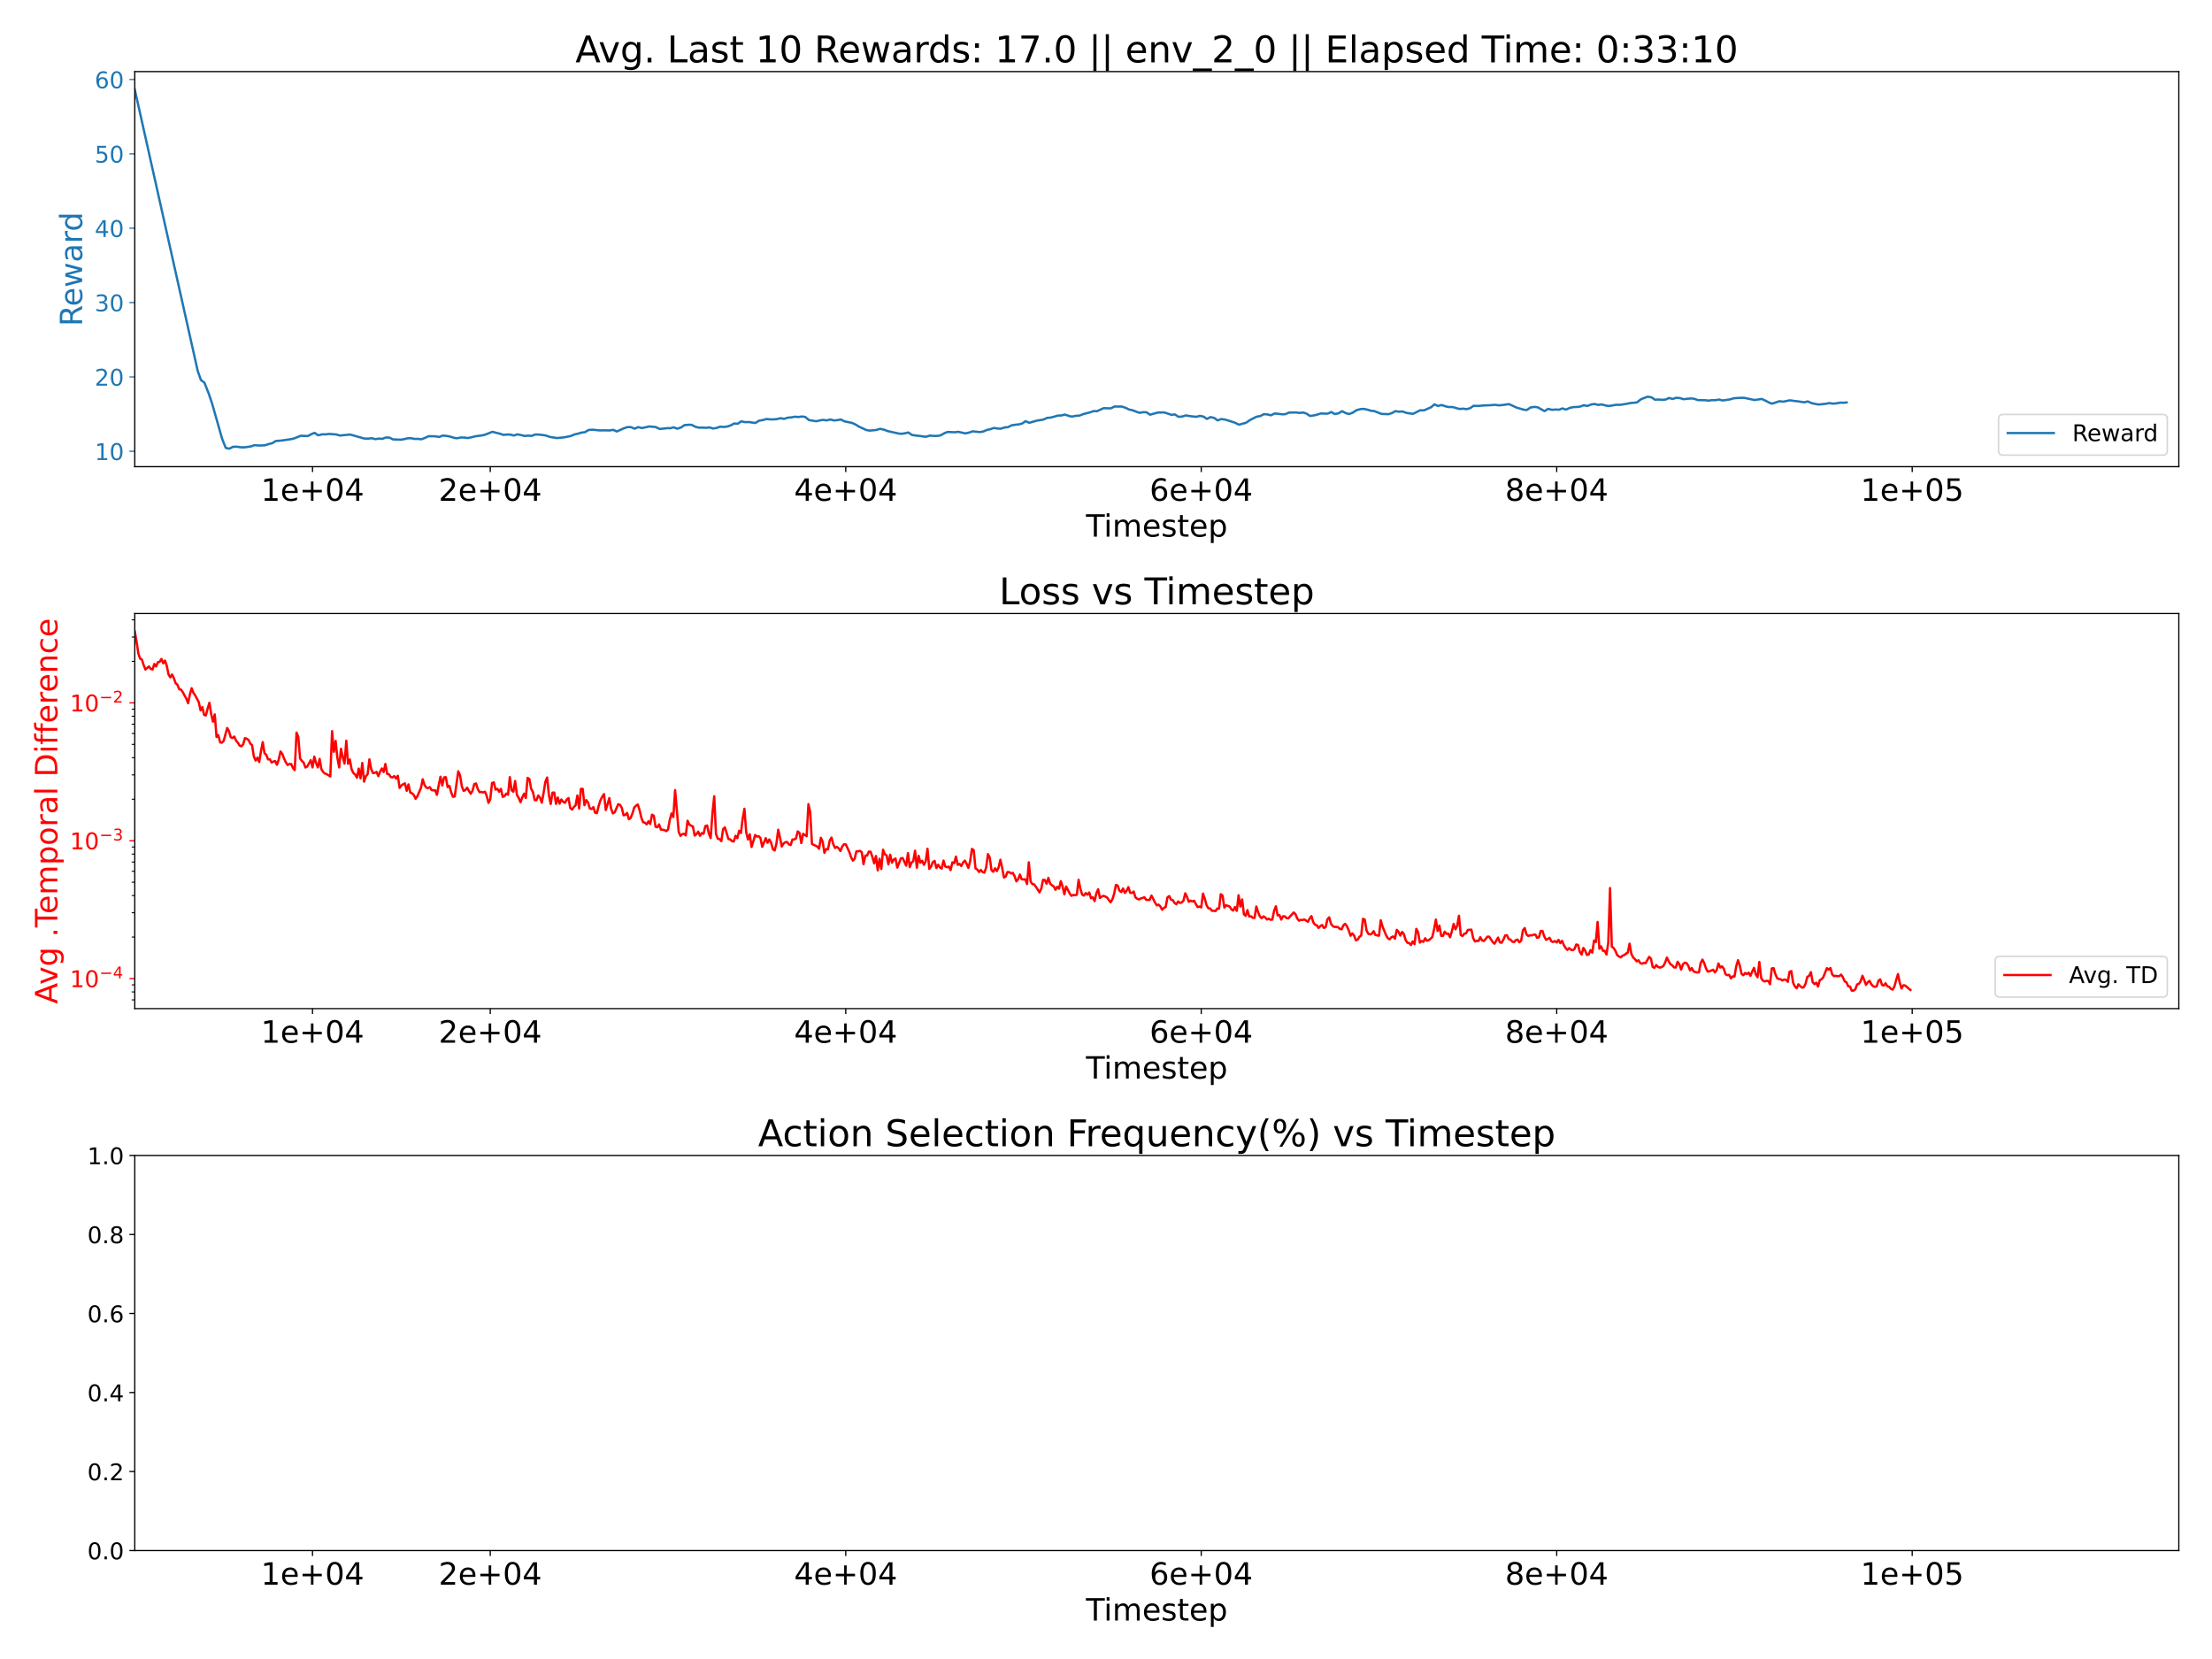 <?xml version="1.0" encoding="utf-8" standalone="no"?>
<!DOCTYPE svg PUBLIC "-//W3C//DTD SVG 1.1//EN"
  "http://www.w3.org/Graphics/SVG/1.1/DTD/svg11.dtd">
<!-- Created with matplotlib (https://matplotlib.org/) -->
<svg height="1080pt" version="1.1" viewBox="0 0 1440 1080" width="1440pt" xmlns="http://www.w3.org/2000/svg" xmlns:xlink="http://www.w3.org/1999/xlink">
 <defs>
  <style type="text/css">
*{stroke-linecap:butt;stroke-linejoin:round;}
  </style>
 </defs>
 <g id="figure_1">
  <g id="patch_1">
   <path d="M 0 1080 
L 1440 1080 
L 1440 0 
L 0 0 
z
" style="fill:#ffffff;"/>
  </g>
  <g id="axes_1">
   <g id="patch_2">
    <path d="M 87.736 303.8 
L 1418.4 303.8 
L 1418.4 46.6 
L 87.736 46.6 
z
" style="fill:#ffffff;"/>
   </g>
   <g id="matplotlib.axis_1">
    <g id="xtick_1">
     <g id="line2d_1">
      <defs>
       <path d="M 0 0 
L 0 3.5 
" id="m74bb56b80b" style="stroke:#000000;stroke-width:0.8;"/>
      </defs>
      <g>
       <use style="stroke:#000000;stroke-width:0.8;" x="203.446" xlink:href="#m74bb56b80b" y="303.8"/>
      </g>
     </g>
     <g id="text_1">
      <!-- 1e+04 -->
      <defs>
       <path d="M 12.406 8.297 
L 28.516 8.297 
L 28.516 63.922 
L 10.984 60.406 
L 10.984 69.391 
L 28.422 72.906 
L 38.281 72.906 
L 38.281 8.297 
L 54.391 8.297 
L 54.391 0 
L 12.406 0 
z
" id="DejaVuSans-49"/>
       <path d="M 56.203 29.594 
L 56.203 25.203 
L 14.891 25.203 
Q 15.484 15.922 20.484 11.062 
Q 25.484 6.203 34.422 6.203 
Q 39.594 6.203 44.453 7.469 
Q 49.312 8.734 54.109 11.281 
L 54.109 2.781 
Q 49.266 0.734 44.188 -0.344 
Q 39.109 -1.422 33.891 -1.422 
Q 20.797 -1.422 13.156 6.188 
Q 5.516 13.812 5.516 26.812 
Q 5.516 40.234 12.766 48.109 
Q 20.016 56 32.328 56 
Q 43.359 56 49.781 48.891 
Q 56.203 41.797 56.203 29.594 
z
M 47.219 32.234 
Q 47.125 39.594 43.094 43.984 
Q 39.062 48.391 32.422 48.391 
Q 24.906 48.391 20.391 44.141 
Q 15.875 39.891 15.188 32.172 
z
" id="DejaVuSans-101"/>
       <path d="M 46 62.703 
L 46 35.5 
L 73.188 35.5 
L 73.188 27.203 
L 46 27.203 
L 46 0 
L 37.797 0 
L 37.797 27.203 
L 10.594 27.203 
L 10.594 35.5 
L 37.797 35.5 
L 37.797 62.703 
z
" id="DejaVuSans-43"/>
       <path d="M 31.781 66.406 
Q 24.172 66.406 20.328 58.906 
Q 16.5 51.422 16.5 36.375 
Q 16.5 21.391 20.328 13.891 
Q 24.172 6.391 31.781 6.391 
Q 39.453 6.391 43.281 13.891 
Q 47.125 21.391 47.125 36.375 
Q 47.125 51.422 43.281 58.906 
Q 39.453 66.406 31.781 66.406 
z
M 31.781 74.219 
Q 44.047 74.219 50.516 64.516 
Q 56.984 54.828 56.984 36.375 
Q 56.984 17.969 50.516 8.266 
Q 44.047 -1.422 31.781 -1.422 
Q 19.531 -1.422 13.062 8.266 
Q 6.594 17.969 6.594 36.375 
Q 6.594 54.828 13.062 64.516 
Q 19.531 74.219 31.781 74.219 
z
" id="DejaVuSans-48"/>
       <path d="M 37.797 64.312 
L 12.891 25.391 
L 37.797 25.391 
z
M 35.203 72.906 
L 47.609 72.906 
L 47.609 25.391 
L 58.016 25.391 
L 58.016 17.188 
L 47.609 17.188 
L 47.609 0 
L 37.797 0 
L 37.797 17.188 
L 4.891 17.188 
L 4.891 26.703 
z
" id="DejaVuSans-52"/>
      </defs>
      <g transform="translate(169.826 325.997)scale(0.2 -0.2)">
       <use xlink:href="#DejaVuSans-49"/>
       <use x="63.623" xlink:href="#DejaVuSans-101"/>
       <use x="125.146" xlink:href="#DejaVuSans-43"/>
       <use x="208.936" xlink:href="#DejaVuSans-48"/>
       <use x="272.559" xlink:href="#DejaVuSans-52"/>
      </g>
     </g>
    </g>
    <g id="xtick_2">
     <g id="line2d_2">
      <g>
       <use style="stroke:#000000;stroke-width:0.8;" x="319.156" xlink:href="#m74bb56b80b" y="303.8"/>
      </g>
     </g>
     <g id="text_2">
      <!-- 2e+04 -->
      <defs>
       <path d="M 19.188 8.297 
L 53.609 8.297 
L 53.609 0 
L 7.328 0 
L 7.328 8.297 
Q 12.938 14.109 22.625 23.891 
Q 32.328 33.688 34.812 36.531 
Q 39.547 41.844 41.422 45.531 
Q 43.312 49.219 43.312 52.781 
Q 43.312 58.594 39.234 62.25 
Q 35.156 65.922 28.609 65.922 
Q 23.969 65.922 18.812 64.312 
Q 13.672 62.703 7.812 59.422 
L 7.812 69.391 
Q 13.766 71.781 18.938 73 
Q 24.125 74.219 28.422 74.219 
Q 39.75 74.219 46.484 68.547 
Q 53.219 62.891 53.219 53.422 
Q 53.219 48.922 51.531 44.891 
Q 49.859 40.875 45.406 35.406 
Q 44.188 33.984 37.641 27.219 
Q 31.109 20.453 19.188 8.297 
z
" id="DejaVuSans-50"/>
      </defs>
      <g transform="translate(285.536 325.997)scale(0.2 -0.2)">
       <use xlink:href="#DejaVuSans-50"/>
       <use x="63.623" xlink:href="#DejaVuSans-101"/>
       <use x="125.146" xlink:href="#DejaVuSans-43"/>
       <use x="208.936" xlink:href="#DejaVuSans-48"/>
       <use x="272.559" xlink:href="#DejaVuSans-52"/>
      </g>
     </g>
    </g>
    <g id="xtick_3">
     <g id="line2d_3">
      <g>
       <use style="stroke:#000000;stroke-width:0.8;" x="550.576" xlink:href="#m74bb56b80b" y="303.8"/>
      </g>
     </g>
     <g id="text_3">
      <!-- 4e+04 -->
      <g transform="translate(516.955 325.997)scale(0.2 -0.2)">
       <use xlink:href="#DejaVuSans-52"/>
       <use x="63.623" xlink:href="#DejaVuSans-101"/>
       <use x="125.146" xlink:href="#DejaVuSans-43"/>
       <use x="208.936" xlink:href="#DejaVuSans-48"/>
       <use x="272.559" xlink:href="#DejaVuSans-52"/>
      </g>
     </g>
    </g>
    <g id="xtick_4">
     <g id="line2d_4">
      <g>
       <use style="stroke:#000000;stroke-width:0.8;" x="781.995" xlink:href="#m74bb56b80b" y="303.8"/>
      </g>
     </g>
     <g id="text_4">
      <!-- 6e+04 -->
      <defs>
       <path d="M 33.016 40.375 
Q 26.375 40.375 22.484 35.828 
Q 18.609 31.297 18.609 23.391 
Q 18.609 15.531 22.484 10.953 
Q 26.375 6.391 33.016 6.391 
Q 39.656 6.391 43.531 10.953 
Q 47.406 15.531 47.406 23.391 
Q 47.406 31.297 43.531 35.828 
Q 39.656 40.375 33.016 40.375 
z
M 52.594 71.297 
L 52.594 62.312 
Q 48.875 64.062 45.094 64.984 
Q 41.312 65.922 37.594 65.922 
Q 27.828 65.922 22.672 59.328 
Q 17.531 52.734 16.797 39.406 
Q 19.672 43.656 24.016 45.922 
Q 28.375 48.188 33.594 48.188 
Q 44.578 48.188 50.953 41.516 
Q 57.328 34.859 57.328 23.391 
Q 57.328 12.156 50.688 5.359 
Q 44.047 -1.422 33.016 -1.422 
Q 20.359 -1.422 13.672 8.266 
Q 6.984 17.969 6.984 36.375 
Q 6.984 53.656 15.188 63.938 
Q 23.391 74.219 37.203 74.219 
Q 40.922 74.219 44.703 73.484 
Q 48.484 72.75 52.594 71.297 
z
" id="DejaVuSans-54"/>
      </defs>
      <g transform="translate(748.375 325.997)scale(0.2 -0.2)">
       <use xlink:href="#DejaVuSans-54"/>
       <use x="63.623" xlink:href="#DejaVuSans-101"/>
       <use x="125.146" xlink:href="#DejaVuSans-43"/>
       <use x="208.936" xlink:href="#DejaVuSans-48"/>
       <use x="272.559" xlink:href="#DejaVuSans-52"/>
      </g>
     </g>
    </g>
    <g id="xtick_5">
     <g id="line2d_5">
      <g>
       <use style="stroke:#000000;stroke-width:0.8;" x="1013.415" xlink:href="#m74bb56b80b" y="303.8"/>
      </g>
     </g>
     <g id="text_5">
      <!-- 8e+04 -->
      <defs>
       <path d="M 31.781 34.625 
Q 24.75 34.625 20.719 30.859 
Q 16.703 27.094 16.703 20.516 
Q 16.703 13.922 20.719 10.156 
Q 24.75 6.391 31.781 6.391 
Q 38.812 6.391 42.859 10.172 
Q 46.922 13.969 46.922 20.516 
Q 46.922 27.094 42.891 30.859 
Q 38.875 34.625 31.781 34.625 
z
M 21.922 38.812 
Q 15.578 40.375 12.031 44.719 
Q 8.5 49.078 8.5 55.328 
Q 8.5 64.062 14.719 69.141 
Q 20.953 74.219 31.781 74.219 
Q 42.672 74.219 48.875 69.141 
Q 55.078 64.062 55.078 55.328 
Q 55.078 49.078 51.531 44.719 
Q 48 40.375 41.703 38.812 
Q 48.828 37.156 52.797 32.312 
Q 56.781 27.484 56.781 20.516 
Q 56.781 9.906 50.312 4.234 
Q 43.844 -1.422 31.781 -1.422 
Q 19.734 -1.422 13.25 4.234 
Q 6.781 9.906 6.781 20.516 
Q 6.781 27.484 10.781 32.312 
Q 14.797 37.156 21.922 38.812 
z
M 18.312 54.391 
Q 18.312 48.734 21.844 45.562 
Q 25.391 42.391 31.781 42.391 
Q 38.141 42.391 41.719 45.562 
Q 45.312 48.734 45.312 54.391 
Q 45.312 60.062 41.719 63.234 
Q 38.141 66.406 31.781 66.406 
Q 25.391 66.406 21.844 63.234 
Q 18.312 60.062 18.312 54.391 
z
" id="DejaVuSans-56"/>
      </defs>
      <g transform="translate(979.795 325.997)scale(0.2 -0.2)">
       <use xlink:href="#DejaVuSans-56"/>
       <use x="63.623" xlink:href="#DejaVuSans-101"/>
       <use x="125.146" xlink:href="#DejaVuSans-43"/>
       <use x="208.936" xlink:href="#DejaVuSans-48"/>
       <use x="272.559" xlink:href="#DejaVuSans-52"/>
      </g>
     </g>
    </g>
    <g id="xtick_6">
     <g id="line2d_6">
      <g>
       <use style="stroke:#000000;stroke-width:0.8;" x="1244.835" xlink:href="#m74bb56b80b" y="303.8"/>
      </g>
     </g>
     <g id="text_6">
      <!-- 1e+05 -->
      <defs>
       <path d="M 10.797 72.906 
L 49.516 72.906 
L 49.516 64.594 
L 19.828 64.594 
L 19.828 46.734 
Q 21.969 47.469 24.109 47.828 
Q 26.266 48.188 28.422 48.188 
Q 40.625 48.188 47.75 41.5 
Q 54.891 34.812 54.891 23.391 
Q 54.891 11.625 47.562 5.094 
Q 40.234 -1.422 26.906 -1.422 
Q 22.312 -1.422 17.547 -0.641 
Q 12.797 0.141 7.719 1.703 
L 7.719 11.625 
Q 12.109 9.234 16.797 8.062 
Q 21.484 6.891 26.703 6.891 
Q 35.156 6.891 40.078 11.328 
Q 45.016 15.766 45.016 23.391 
Q 45.016 31 40.078 35.438 
Q 35.156 39.891 26.703 39.891 
Q 22.75 39.891 18.812 39.016 
Q 14.891 38.141 10.797 36.281 
z
" id="DejaVuSans-53"/>
      </defs>
      <g transform="translate(1211.215 325.997)scale(0.2 -0.2)">
       <use xlink:href="#DejaVuSans-49"/>
       <use x="63.623" xlink:href="#DejaVuSans-101"/>
       <use x="125.146" xlink:href="#DejaVuSans-43"/>
       <use x="208.936" xlink:href="#DejaVuSans-48"/>
       <use x="272.559" xlink:href="#DejaVuSans-53"/>
      </g>
     </g>
    </g>
    <g id="text_7">
     <!-- Timestep -->
     <defs>
      <path d="M -0.297 72.906 
L 61.375 72.906 
L 61.375 64.594 
L 35.5 64.594 
L 35.5 0 
L 25.594 0 
L 25.594 64.594 
L -0.297 64.594 
z
" id="DejaVuSans-84"/>
      <path d="M 9.422 54.688 
L 18.406 54.688 
L 18.406 0 
L 9.422 0 
z
M 9.422 75.984 
L 18.406 75.984 
L 18.406 64.594 
L 9.422 64.594 
z
" id="DejaVuSans-105"/>
      <path d="M 52 44.188 
Q 55.375 50.25 60.062 53.125 
Q 64.75 56 71.094 56 
Q 79.641 56 84.281 50.016 
Q 88.922 44.047 88.922 33.016 
L 88.922 0 
L 79.891 0 
L 79.891 32.719 
Q 79.891 40.578 77.094 44.375 
Q 74.312 48.188 68.609 48.188 
Q 61.625 48.188 57.562 43.547 
Q 53.516 38.922 53.516 30.906 
L 53.516 0 
L 44.484 0 
L 44.484 32.719 
Q 44.484 40.625 41.703 44.406 
Q 38.922 48.188 33.109 48.188 
Q 26.219 48.188 22.156 43.531 
Q 18.109 38.875 18.109 30.906 
L 18.109 0 
L 9.078 0 
L 9.078 54.688 
L 18.109 54.688 
L 18.109 46.188 
Q 21.188 51.219 25.484 53.609 
Q 29.781 56 35.688 56 
Q 41.656 56 45.828 52.969 
Q 50 49.953 52 44.188 
z
" id="DejaVuSans-109"/>
      <path d="M 44.281 53.078 
L 44.281 44.578 
Q 40.484 46.531 36.375 47.5 
Q 32.281 48.484 27.875 48.484 
Q 21.188 48.484 17.844 46.438 
Q 14.5 44.391 14.5 40.281 
Q 14.5 37.156 16.891 35.375 
Q 19.281 33.594 26.516 31.984 
L 29.594 31.297 
Q 39.156 29.25 43.188 25.516 
Q 47.219 21.781 47.219 15.094 
Q 47.219 7.469 41.188 3.016 
Q 35.156 -1.422 24.609 -1.422 
Q 20.219 -1.422 15.453 -0.562 
Q 10.688 0.297 5.422 2 
L 5.422 11.281 
Q 10.406 8.688 15.234 7.391 
Q 20.062 6.109 24.812 6.109 
Q 31.156 6.109 34.562 8.281 
Q 37.984 10.453 37.984 14.406 
Q 37.984 18.062 35.516 20.016 
Q 33.062 21.969 24.703 23.781 
L 21.578 24.516 
Q 13.234 26.266 9.516 29.906 
Q 5.812 33.547 5.812 39.891 
Q 5.812 47.609 11.281 51.797 
Q 16.75 56 26.812 56 
Q 31.781 56 36.172 55.266 
Q 40.578 54.547 44.281 53.078 
z
" id="DejaVuSans-115"/>
      <path d="M 18.312 70.219 
L 18.312 54.688 
L 36.812 54.688 
L 36.812 47.703 
L 18.312 47.703 
L 18.312 18.016 
Q 18.312 11.328 20.141 9.422 
Q 21.969 7.516 27.594 7.516 
L 36.812 7.516 
L 36.812 0 
L 27.594 0 
Q 17.188 0 13.234 3.875 
Q 9.281 7.766 9.281 18.016 
L 9.281 47.703 
L 2.688 47.703 
L 2.688 54.688 
L 9.281 54.688 
L 9.281 70.219 
z
" id="DejaVuSans-116"/>
      <path d="M 18.109 8.203 
L 18.109 -20.797 
L 9.078 -20.797 
L 9.078 54.688 
L 18.109 54.688 
L 18.109 46.391 
Q 20.953 51.266 25.266 53.625 
Q 29.594 56 35.594 56 
Q 45.562 56 51.781 48.094 
Q 58.016 40.188 58.016 27.297 
Q 58.016 14.406 51.781 6.484 
Q 45.562 -1.422 35.594 -1.422 
Q 29.594 -1.422 25.266 0.953 
Q 20.953 3.328 18.109 8.203 
z
M 48.688 27.297 
Q 48.688 37.203 44.609 42.844 
Q 40.531 48.484 33.406 48.484 
Q 26.266 48.484 22.188 42.844 
Q 18.109 37.203 18.109 27.297 
Q 18.109 17.391 22.188 11.75 
Q 26.266 6.109 33.406 6.109 
Q 40.531 6.109 44.609 11.75 
Q 48.688 17.391 48.688 27.297 
z
" id="DejaVuSans-112"/>
     </defs>
     <g transform="translate(706.97 349.353)scale(0.2 -0.2)">
      <use xlink:href="#DejaVuSans-84"/>
      <use x="57.959" xlink:href="#DejaVuSans-105"/>
      <use x="85.742" xlink:href="#DejaVuSans-109"/>
      <use x="183.154" xlink:href="#DejaVuSans-101"/>
      <use x="244.678" xlink:href="#DejaVuSans-115"/>
      <use x="296.777" xlink:href="#DejaVuSans-116"/>
      <use x="335.986" xlink:href="#DejaVuSans-101"/>
      <use x="397.51" xlink:href="#DejaVuSans-112"/>
     </g>
    </g>
   </g>
   <g id="matplotlib.axis_2">
    <g id="ytick_1">
     <g id="line2d_7">
      <defs>
       <path d="M 0 0 
L -3.5 0 
" id="m170bb493d8" style="stroke:#1f77b4;stroke-width:0.8;"/>
      </defs>
      <g>
       <use style="fill:#1f77b4;stroke:#1f77b4;stroke-width:0.8;" x="87.736" xlink:href="#m170bb493d8" y="293.78"/>
      </g>
     </g>
     <g id="text_8">
      <!-- 10 -->
      <g style="fill:#1f77b4;" transform="translate(61.649 299.479)scale(0.15 -0.15)">
       <use xlink:href="#DejaVuSans-49"/>
       <use x="63.623" xlink:href="#DejaVuSans-48"/>
      </g>
     </g>
    </g>
    <g id="ytick_2">
     <g id="line2d_8">
      <g>
       <use style="fill:#1f77b4;stroke:#1f77b4;stroke-width:0.8;" x="87.736" xlink:href="#m170bb493d8" y="245.375"/>
      </g>
     </g>
     <g id="text_9">
      <!-- 20 -->
      <g style="fill:#1f77b4;" transform="translate(61.649 251.074)scale(0.15 -0.15)">
       <use xlink:href="#DejaVuSans-50"/>
       <use x="63.623" xlink:href="#DejaVuSans-48"/>
      </g>
     </g>
    </g>
    <g id="ytick_3">
     <g id="line2d_9">
      <g>
       <use style="fill:#1f77b4;stroke:#1f77b4;stroke-width:0.8;" x="87.736" xlink:href="#m170bb493d8" y="196.97"/>
      </g>
     </g>
     <g id="text_10">
      <!-- 30 -->
      <defs>
       <path d="M 40.578 39.312 
Q 47.656 37.797 51.625 33 
Q 55.609 28.219 55.609 21.188 
Q 55.609 10.406 48.188 4.484 
Q 40.766 -1.422 27.094 -1.422 
Q 22.516 -1.422 17.656 -0.516 
Q 12.797 0.391 7.625 2.203 
L 7.625 11.719 
Q 11.719 9.328 16.594 8.109 
Q 21.484 6.891 26.812 6.891 
Q 36.078 6.891 40.938 10.547 
Q 45.797 14.203 45.797 21.188 
Q 45.797 27.641 41.281 31.266 
Q 36.766 34.906 28.719 34.906 
L 20.219 34.906 
L 20.219 43.016 
L 29.109 43.016 
Q 36.375 43.016 40.234 45.922 
Q 44.094 48.828 44.094 54.297 
Q 44.094 59.906 40.109 62.906 
Q 36.141 65.922 28.719 65.922 
Q 24.656 65.922 20.016 65.031 
Q 15.375 64.156 9.812 62.312 
L 9.812 71.094 
Q 15.438 72.656 20.344 73.438 
Q 25.25 74.219 29.594 74.219 
Q 40.828 74.219 47.359 69.109 
Q 53.906 64.016 53.906 55.328 
Q 53.906 49.266 50.438 45.094 
Q 46.969 40.922 40.578 39.312 
z
" id="DejaVuSans-51"/>
      </defs>
      <g style="fill:#1f77b4;" transform="translate(61.649 202.669)scale(0.15 -0.15)">
       <use xlink:href="#DejaVuSans-51"/>
       <use x="63.623" xlink:href="#DejaVuSans-48"/>
      </g>
     </g>
    </g>
    <g id="ytick_4">
     <g id="line2d_10">
      <g>
       <use style="fill:#1f77b4;stroke:#1f77b4;stroke-width:0.8;" x="87.736" xlink:href="#m170bb493d8" y="148.566"/>
      </g>
     </g>
     <g id="text_11">
      <!-- 40 -->
      <g style="fill:#1f77b4;" transform="translate(61.649 154.264)scale(0.15 -0.15)">
       <use xlink:href="#DejaVuSans-52"/>
       <use x="63.623" xlink:href="#DejaVuSans-48"/>
      </g>
     </g>
    </g>
    <g id="ytick_5">
     <g id="line2d_11">
      <g>
       <use style="fill:#1f77b4;stroke:#1f77b4;stroke-width:0.8;" x="87.736" xlink:href="#m170bb493d8" y="100.161"/>
      </g>
     </g>
     <g id="text_12">
      <!-- 50 -->
      <g style="fill:#1f77b4;" transform="translate(61.649 105.86)scale(0.15 -0.15)">
       <use xlink:href="#DejaVuSans-53"/>
       <use x="63.623" xlink:href="#DejaVuSans-48"/>
      </g>
     </g>
    </g>
    <g id="ytick_6">
     <g id="line2d_12">
      <g>
       <use style="fill:#1f77b4;stroke:#1f77b4;stroke-width:0.8;" x="87.736" xlink:href="#m170bb493d8" y="51.756"/>
      </g>
     </g>
     <g id="text_13">
      <!-- 60 -->
      <g style="fill:#1f77b4;" transform="translate(61.649 57.455)scale(0.15 -0.15)">
       <use xlink:href="#DejaVuSans-54"/>
       <use x="63.623" xlink:href="#DejaVuSans-48"/>
      </g>
     </g>
    </g>
    <g id="text_14">
     <!-- Reward -->
     <defs>
      <path d="M 44.391 34.188 
Q 47.562 33.109 50.562 29.594 
Q 53.562 26.078 56.594 19.922 
L 66.609 0 
L 56 0 
L 46.688 18.703 
Q 43.062 26.031 39.672 28.422 
Q 36.281 30.812 30.422 30.812 
L 19.672 30.812 
L 19.672 0 
L 9.812 0 
L 9.812 72.906 
L 32.078 72.906 
Q 44.578 72.906 50.734 67.672 
Q 56.891 62.453 56.891 51.906 
Q 56.891 45.016 53.688 40.469 
Q 50.484 35.938 44.391 34.188 
z
M 19.672 64.797 
L 19.672 38.922 
L 32.078 38.922 
Q 39.203 38.922 42.844 42.219 
Q 46.484 45.516 46.484 51.906 
Q 46.484 58.297 42.844 61.547 
Q 39.203 64.797 32.078 64.797 
z
" id="DejaVuSans-82"/>
      <path d="M 4.203 54.688 
L 13.188 54.688 
L 24.422 12.016 
L 35.594 54.688 
L 46.188 54.688 
L 57.422 12.016 
L 68.609 54.688 
L 77.594 54.688 
L 63.281 0 
L 52.688 0 
L 40.922 44.828 
L 29.109 0 
L 18.5 0 
z
" id="DejaVuSans-119"/>
      <path d="M 34.281 27.484 
Q 23.391 27.484 19.188 25 
Q 14.984 22.516 14.984 16.5 
Q 14.984 11.719 18.141 8.906 
Q 21.297 6.109 26.703 6.109 
Q 34.188 6.109 38.703 11.406 
Q 43.219 16.703 43.219 25.484 
L 43.219 27.484 
z
M 52.203 31.203 
L 52.203 0 
L 43.219 0 
L 43.219 8.297 
Q 40.141 3.328 35.547 0.953 
Q 30.953 -1.422 24.312 -1.422 
Q 15.922 -1.422 10.953 3.297 
Q 6 8.016 6 15.922 
Q 6 25.141 12.172 29.828 
Q 18.359 34.516 30.609 34.516 
L 43.219 34.516 
L 43.219 35.406 
Q 43.219 41.609 39.141 45 
Q 35.062 48.391 27.688 48.391 
Q 23 48.391 18.547 47.266 
Q 14.109 46.141 10.016 43.891 
L 10.016 52.203 
Q 14.938 54.109 19.578 55.047 
Q 24.219 56 28.609 56 
Q 40.484 56 46.344 49.844 
Q 52.203 43.703 52.203 31.203 
z
" id="DejaVuSans-97"/>
      <path d="M 41.109 46.297 
Q 39.594 47.172 37.812 47.578 
Q 36.031 48 33.891 48 
Q 26.266 48 22.188 43.047 
Q 18.109 38.094 18.109 28.812 
L 18.109 0 
L 9.078 0 
L 9.078 54.688 
L 18.109 54.688 
L 18.109 46.188 
Q 20.953 51.172 25.484 53.578 
Q 30.031 56 36.531 56 
Q 37.453 56 38.578 55.875 
Q 39.703 55.766 41.062 55.516 
z
" id="DejaVuSans-114"/>
      <path d="M 45.406 46.391 
L 45.406 75.984 
L 54.391 75.984 
L 54.391 0 
L 45.406 0 
L 45.406 8.203 
Q 42.578 3.328 38.25 0.953 
Q 33.938 -1.422 27.875 -1.422 
Q 17.969 -1.422 11.734 6.484 
Q 5.516 14.406 5.516 27.297 
Q 5.516 40.188 11.734 48.094 
Q 17.969 56 27.875 56 
Q 33.938 56 38.25 53.625 
Q 42.578 51.266 45.406 46.391 
z
M 14.797 27.297 
Q 14.797 17.391 18.875 11.75 
Q 22.953 6.109 30.078 6.109 
Q 37.203 6.109 41.297 11.75 
Q 45.406 17.391 45.406 27.297 
Q 45.406 37.203 41.297 42.844 
Q 37.203 48.484 30.078 48.484 
Q 22.953 48.484 18.875 42.844 
Q 14.797 37.203 14.797 27.297 
z
" id="DejaVuSans-100"/>
     </defs>
     <g style="fill:#1f77b4;" transform="translate(53.489 212.442)rotate(-90)scale(0.2 -0.2)">
      <use xlink:href="#DejaVuSans-82"/>
      <use x="64.982" xlink:href="#DejaVuSans-101"/>
      <use x="126.506" xlink:href="#DejaVuSans-119"/>
      <use x="208.293" xlink:href="#DejaVuSans-97"/>
      <use x="269.572" xlink:href="#DejaVuSans-114"/>
      <use x="308.936" xlink:href="#DejaVuSans-100"/>
     </g>
    </g>
   </g>
   <g id="line2d_13">
    <path clip-path="url(#p5cf1db9137)" d="M 87.736 58.291 
L 128.697 241.416 
L 130.78 247.361 
L 133.094 249.141 
L 135.987 256.5 
L 138.186 263.093 
L 141.541 274.899 
L 144.55 285.46 
L 145.591 288.177 
L 146.979 291.584 
L 149.294 292.083 
L 151.724 290.864 
L 154.269 290.812 
L 157.046 291.205 
L 159.013 291.227 
L 163.41 290.611 
L 165.609 289.791 
L 168.617 290.046 
L 171.857 289.938 
L 172.667 289.799 
L 175.328 288.961 
L 177.18 288.541 
L 179.494 287.119 
L 183.428 286.757 
L 184.817 286.569 
L 188.057 286.096 
L 190.371 285.711 
L 191.412 285.429 
L 194.073 284.37 
L 195.693 283.695 
L 200.322 283.861 
L 203.446 282.3 
L 204.834 281.798 
L 207.149 283.387 
L 209.694 282.734 
L 212.124 282.779 
L 214.323 282.475 
L 217.215 282.716 
L 218.951 282.824 
L 221.15 283.523 
L 225.084 283.161 
L 227.398 282.915 
L 228.092 282.909 
L 236.77 285.388 
L 237.696 285.514 
L 239.895 285.545 
L 241.977 285.261 
L 244.292 285.864 
L 246.721 285.518 
L 248.92 285.681 
L 251.234 284.79 
L 253.548 284.89 
L 255.863 286.046 
L 260.838 286.248 
L 263.152 285.876 
L 265.351 285.319 
L 267.549 285.277 
L 269.863 285.74 
L 272.293 285.695 
L 274.376 285.969 
L 277.153 284.857 
L 279.005 283.961 
L 283.864 284.06 
L 285.831 284.485 
L 288.261 283.557 
L 291.27 283.842 
L 293.237 284.29 
L 295.667 285.045 
L 297.518 285.299 
L 300.064 284.79 
L 302.494 284.886 
L 304.576 285.151 
L 307.469 284.528 
L 309.436 284.035 
L 314.412 283.335 
L 316.379 282.77 
L 320.544 281.077 
L 323.669 281.905 
L 325.52 282.337 
L 327.603 283.109 
L 330.611 282.854 
L 332.347 282.944 
L 334.43 283.521 
L 336.859 282.749 
L 339.868 283.393 
L 341.488 283.8 
L 344.033 283.595 
L 346.116 283.745 
L 348.43 282.854 
L 351.439 282.959 
L 355.489 283.533 
L 357.803 284.411 
L 360.696 284.862 
L 362.431 285.169 
L 366.25 284.821 
L 367.638 284.633 
L 371.688 283.817 
L 374.002 282.8 
L 376.548 282.248 
L 378.631 281.591 
L 380.829 281.349 
L 383.143 279.928 
L 385.689 279.723 
L 390.433 280.195 
L 393.094 280.141 
L 396.334 280.226 
L 397.376 280.131 
L 399.227 279.845 
L 401.541 280.885 
L 405.823 278.96 
L 408.021 278.155 
L 408.715 278.014 
L 410.914 278.102 
L 413.112 279.087 
L 415.426 278.034 
L 417.856 278.672 
L 420.865 278.027 
L 422.601 277.617 
L 426.419 277.953 
L 427.113 278.113 
L 429.427 279.247 
L 432.436 278.962 
L 434.287 278.73 
L 436.486 278.754 
L 438.568 278.181 
L 440.883 279.099 
L 443.313 278.296 
L 445.627 276.747 
L 448.635 276.492 
L 450.255 276.592 
L 452.801 277.862 
L 454.999 278.411 
L 457.545 278.354 
L 459.628 278.513 
L 461.826 278.218 
L 464.14 278.96 
L 466.57 278.579 
L 468.769 277.759 
L 471.314 277.964 
L 473.744 277.578 
L 475.827 276.866 
L 477.91 275.671 
L 480.224 275.889 
L 482.538 274.296 
L 485.084 274.815 
L 487.629 274.758 
L 491.216 275.295 
L 491.795 275.34 
L 494.225 273.843 
L 496.771 273.439 
L 498.853 272.78 
L 501.862 273.035 
L 505.102 272.927 
L 506.027 272.772 
L 508.11 272.249 
L 510.424 272.692 
L 512.854 271.911 
L 515.4 271.663 
L 517.483 271.273 
L 519.797 271.46 
L 522.111 271.135 
L 524.194 271.438 
L 526.624 273.472 
L 529.632 273.937 
L 531.252 274.235 
L 535.186 273.403 
L 535.996 273.365 
L 538.195 273.671 
L 540.509 273.09 
L 542.939 273.708 
L 545.484 273.461 
L 547.336 273.072 
L 549.881 274.334 
L 554.626 275.284 
L 556.94 276.351 
L 559.37 277.821 
L 562.147 279.102 
L 563.882 279.911 
L 566.081 280.329 
L 569.899 279.98 
L 570.709 279.842 
L 572.908 279.153 
L 575.453 279.709 
L 577.999 280.658 
L 585.173 282.268 
L 587.024 282.389 
L 589.454 282.004 
L 591.306 281.521 
L 593.735 283.164 
L 596.744 283.598 
L 599.058 283.842 
L 602.298 284.315 
L 602.992 284.309 
L 605.306 283.568 
L 608.315 283.822 
L 610.629 283.717 
L 612.249 283.435 
L 615.026 281.892 
L 616.877 281.206 
L 621.737 281.396 
L 623.82 281.1 
L 628.448 282.129 
L 630.994 281.573 
L 633.077 280.802 
L 637.937 281.283 
L 640.135 280.912 
L 642.449 279.896 
L 644.879 279.361 
L 646.962 278.6 
L 649.97 279.034 
L 651.59 279.054 
L 654.02 278.272 
L 656.219 278.052 
L 658.649 276.853 
L 661.541 276.44 
L 663.509 276.227 
L 665.476 275.668 
L 667.674 274.174 
L 669.988 275.231 
L 673.112 274.379 
L 674.964 273.815 
L 678.667 273.264 
L 679.477 273.029 
L 681.675 272.056 
L 684.221 271.804 
L 688.733 270.545 
L 691.047 270.456 
L 693.13 269.879 
L 696.254 270.894 
L 697.874 271.193 
L 700.42 270.684 
L 702.503 270.606 
L 705.28 269.561 
L 709.793 268.387 
L 711.76 267.652 
L 714.074 267.691 
L 718.239 265.821 
L 718.702 265.716 
L 722.636 265.843 
L 723.331 265.744 
L 725.645 264.61 
L 728.653 264.684 
L 730.389 264.689 
L 732.819 265.514 
L 735.017 266.589 
L 737.447 267.124 
L 741.266 268.607 
L 741.844 268.714 
L 744.505 268.333 
L 746.357 268.382 
L 748.671 269.972 
L 753.647 268.584 
L 757.349 268.471 
L 758.159 268.561 
L 761.052 269.53 
L 762.672 270.097 
L 764.87 269.765 
L 767.185 271.371 
L 769.73 271.129 
L 771.929 270.44 
L 775.863 271.038 
L 778.871 271.32 
L 781.186 270.717 
L 783.5 271.231 
L 785.698 272.721 
L 788.012 271.526 
L 790.442 272.072 
L 792.641 273.697 
L 795.071 272.78 
L 797.732 273.194 
L 803.749 275.107 
L 804.79 275.596 
L 806.526 276.472 
L 810.692 275.342 
L 811.27 275.115 
L 813.931 273.334 
L 817.75 271.386 
L 818.328 271.201 
L 820.527 270.85 
L 822.841 269.588 
L 825.387 269.84 
L 827.354 270.37 
L 829.784 269.174 
L 832.792 269.458 
L 834.759 269.716 
L 836.726 269.627 
L 839.04 268.609 
L 842.975 268.501 
L 843.9 268.546 
L 846.099 268.832 
L 848.297 268.526 
L 850.611 269.295 
L 852.81 270.814 
L 855.934 270.335 
L 858.248 269.677 
L 859.868 269.174 
L 863.802 269.301 
L 864.497 269.212 
L 866.695 268.236 
L 869.009 269.565 
L 871.439 269.041 
L 873.638 267.679 
L 876.299 269.01 
L 878.266 269.553 
L 880.812 268.532 
L 883.126 266.998 
L 885.672 266.333 
L 887.754 266.174 
L 890.3 266.726 
L 892.383 267.383 
L 894.697 267.629 
L 899.325 269.457 
L 903.954 269.626 
L 906.268 268.844 
L 908.351 267.654 
L 910.896 268.02 
L 913.095 267.857 
L 915.525 268.784 
L 919.343 269.348 
L 919.922 269.402 
L 924.203 267.221 
L 924.666 267.099 
L 926.98 267.149 
L 931.608 265.124 
L 933.807 263.249 
L 936.121 264.301 
L 938.435 263.655 
L 941.559 264.671 
L 943.295 264.996 
L 945.609 264.965 
L 950.122 266.236 
L 952.552 266.036 
L 954.75 266.352 
L 957.065 265.711 
L 959.263 264.188 
L 962.387 264.269 
L 965.627 263.968 
L 967.016 263.907 
L 970.256 263.799 
L 972.57 263.553 
L 973.38 263.546 
L 975.81 263.882 
L 978.587 263.611 
L 981.827 263.138 
L 982.521 263.155 
L 985.645 264.581 
L 987.381 265.39 
L 990.158 266.159 
L 992.009 266.723 
L 993.976 266.9 
L 996.406 265.257 
L 998.952 264.9 
L 1001.034 265.124 
L 1005.316 267.554 
L 1005.547 267.596 
L 1007.861 266.141 
L 1010.291 266.789 
L 1012.837 266.585 
L 1014.92 266.734 
L 1017.118 265.868 
L 1019.432 266.64 
L 1022.094 265.467 
L 1024.408 265.014 
L 1027.185 264.908 
L 1028.92 264.611 
L 1031.003 263.785 
L 1033.317 264.293 
L 1035.979 263.279 
L 1038.062 262.994 
L 1040.376 263.597 
L 1042.69 263.271 
L 1045.698 264.065 
L 1047.434 264.286 
L 1050.327 263.835 
L 1052.062 263.51 
L 1054.492 263.556 
L 1058.195 263 
L 1059.584 262.729 
L 1061.551 262.354 
L 1065.138 262.032 
L 1065.716 261.913 
L 1068.262 259.909 
L 1072.196 258.378 
L 1072.774 258.259 
L 1075.089 258.646 
L 1077.287 260.169 
L 1080.064 260.098 
L 1082.378 260.28 
L 1084.345 260.085 
L 1086.544 259.087 
L 1088.858 259.733 
L 1091.288 258.939 
L 1093.718 259.175 
L 1095.916 259.874 
L 1100.892 259.375 
L 1102.975 259.607 
L 1105.173 260.45 
L 1110.149 260.545 
L 1112.232 260.811 
L 1114.661 260.475 
L 1116.86 260.516 
L 1119.058 260.09 
L 1121.373 260.704 
L 1126.232 260.024 
L 1128.547 259.293 
L 1131.324 259.067 
L 1134.564 258.959 
L 1135.489 259.003 
L 1139.192 259.775 
L 1142.2 260.416 
L 1146.829 259.697 
L 1149.606 260.975 
L 1151.804 262.162 
L 1153.656 262.78 
L 1156.78 261.741 
L 1158.4 261.174 
L 1160.83 261.502 
L 1164.648 260.71 
L 1165.342 260.621 
L 1168.351 261.055 
L 1170.665 261.299 
L 1174.599 261.916 
L 1176.798 261.313 
L 1179.343 262.44 
L 1183.162 263.232 
L 1183.972 263.318 
L 1187.79 262.969 
L 1188.832 262.812 
L 1190.799 262.419 
L 1193.344 262.776 
L 1195.774 262.535 
L 1197.857 262.127 
L 1200.403 262.184 
L 1202.138 261.976 
L 1202.138 261.976 
" style="fill:none;stroke:#1f77b4;stroke-linecap:square;stroke-width:1.5;"/>
   </g>
   <g id="patch_3">
    <path d="M 87.736 303.8 
L 87.736 46.6 
" style="fill:none;stroke:#000000;stroke-linecap:square;stroke-linejoin:miter;stroke-width:0.8;"/>
   </g>
   <g id="patch_4">
    <path d="M 1418.4 303.8 
L 1418.4 46.6 
" style="fill:none;stroke:#000000;stroke-linecap:square;stroke-linejoin:miter;stroke-width:0.8;"/>
   </g>
   <g id="patch_5">
    <path d="M 87.736 303.8 
L 1418.4 303.8 
" style="fill:none;stroke:#000000;stroke-linecap:square;stroke-linejoin:miter;stroke-width:0.8;"/>
   </g>
   <g id="patch_6">
    <path d="M 87.736 46.6 
L 1418.4 46.6 
" style="fill:none;stroke:#000000;stroke-linecap:square;stroke-linejoin:miter;stroke-width:0.8;"/>
   </g>
   <g id="text_15">
    <!-- Avg. Last 10 Rewards: 17.0 || env_2_0 || Elapsed Time: 0:33:10 -->
    <defs>
     <path d="M 34.188 63.188 
L 20.797 26.906 
L 47.609 26.906 
z
M 28.609 72.906 
L 39.797 72.906 
L 67.578 0 
L 57.328 0 
L 50.688 18.703 
L 17.828 18.703 
L 11.188 0 
L 0.781 0 
z
" id="DejaVuSans-65"/>
     <path d="M 2.984 54.688 
L 12.5 54.688 
L 29.594 8.797 
L 46.688 54.688 
L 56.203 54.688 
L 35.688 0 
L 23.484 0 
z
" id="DejaVuSans-118"/>
     <path d="M 45.406 27.984 
Q 45.406 37.75 41.375 43.109 
Q 37.359 48.484 30.078 48.484 
Q 22.859 48.484 18.828 43.109 
Q 14.797 37.75 14.797 27.984 
Q 14.797 18.266 18.828 12.891 
Q 22.859 7.516 30.078 7.516 
Q 37.359 7.516 41.375 12.891 
Q 45.406 18.266 45.406 27.984 
z
M 54.391 6.781 
Q 54.391 -7.172 48.188 -13.984 
Q 42 -20.797 29.203 -20.797 
Q 24.469 -20.797 20.266 -20.094 
Q 16.062 -19.391 12.109 -17.922 
L 12.109 -9.188 
Q 16.062 -11.328 19.922 -12.344 
Q 23.781 -13.375 27.781 -13.375 
Q 36.625 -13.375 41.016 -8.766 
Q 45.406 -4.156 45.406 5.172 
L 45.406 9.625 
Q 42.625 4.781 38.281 2.391 
Q 33.938 0 27.875 0 
Q 17.828 0 11.672 7.656 
Q 5.516 15.328 5.516 27.984 
Q 5.516 40.672 11.672 48.328 
Q 17.828 56 27.875 56 
Q 33.938 56 38.281 53.609 
Q 42.625 51.219 45.406 46.391 
L 45.406 54.688 
L 54.391 54.688 
z
" id="DejaVuSans-103"/>
     <path d="M 10.688 12.406 
L 21 12.406 
L 21 0 
L 10.688 0 
z
" id="DejaVuSans-46"/>
     <path id="DejaVuSans-32"/>
     <path d="M 9.812 72.906 
L 19.672 72.906 
L 19.672 8.297 
L 55.172 8.297 
L 55.172 0 
L 9.812 0 
z
" id="DejaVuSans-76"/>
     <path d="M 11.719 12.406 
L 22.016 12.406 
L 22.016 0 
L 11.719 0 
z
M 11.719 51.703 
L 22.016 51.703 
L 22.016 39.312 
L 11.719 39.312 
z
" id="DejaVuSans-58"/>
     <path d="M 8.203 72.906 
L 55.078 72.906 
L 55.078 68.703 
L 28.609 0 
L 18.312 0 
L 43.219 64.594 
L 8.203 64.594 
z
" id="DejaVuSans-55"/>
     <path d="M 21 76.422 
L 21 -23.578 
L 12.703 -23.578 
L 12.703 76.422 
z
" id="DejaVuSans-124"/>
     <path d="M 54.891 33.016 
L 54.891 0 
L 45.906 0 
L 45.906 32.719 
Q 45.906 40.484 42.875 44.328 
Q 39.844 48.188 33.797 48.188 
Q 26.516 48.188 22.312 43.547 
Q 18.109 38.922 18.109 30.906 
L 18.109 0 
L 9.078 0 
L 9.078 54.688 
L 18.109 54.688 
L 18.109 46.188 
Q 21.344 51.125 25.703 53.562 
Q 30.078 56 35.797 56 
Q 45.219 56 50.047 50.172 
Q 54.891 44.344 54.891 33.016 
z
" id="DejaVuSans-110"/>
     <path d="M 50.984 -16.609 
L 50.984 -23.578 
L -0.984 -23.578 
L -0.984 -16.609 
z
" id="DejaVuSans-95"/>
     <path d="M 9.812 72.906 
L 55.906 72.906 
L 55.906 64.594 
L 19.672 64.594 
L 19.672 43.016 
L 54.391 43.016 
L 54.391 34.719 
L 19.672 34.719 
L 19.672 8.297 
L 56.781 8.297 
L 56.781 0 
L 9.812 0 
z
" id="DejaVuSans-69"/>
     <path d="M 9.422 75.984 
L 18.406 75.984 
L 18.406 0 
L 9.422 0 
z
" id="DejaVuSans-108"/>
    </defs>
    <g transform="translate(374.588 40.6)scale(0.24 -0.24)">
     <use xlink:href="#DejaVuSans-65"/>
     <use x="62.533" xlink:href="#DejaVuSans-118"/>
     <use x="121.713" xlink:href="#DejaVuSans-103"/>
     <use x="185.189" xlink:href="#DejaVuSans-46"/>
     <use x="216.977" xlink:href="#DejaVuSans-32"/>
     <use x="248.764" xlink:href="#DejaVuSans-76"/>
     <use x="304.477" xlink:href="#DejaVuSans-97"/>
     <use x="365.756" xlink:href="#DejaVuSans-115"/>
     <use x="417.855" xlink:href="#DejaVuSans-116"/>
     <use x="457.064" xlink:href="#DejaVuSans-32"/>
     <use x="488.852" xlink:href="#DejaVuSans-49"/>
     <use x="552.475" xlink:href="#DejaVuSans-48"/>
     <use x="616.098" xlink:href="#DejaVuSans-32"/>
     <use x="647.885" xlink:href="#DejaVuSans-82"/>
     <use x="712.867" xlink:href="#DejaVuSans-101"/>
     <use x="774.391" xlink:href="#DejaVuSans-119"/>
     <use x="856.178" xlink:href="#DejaVuSans-97"/>
     <use x="917.457" xlink:href="#DejaVuSans-114"/>
     <use x="956.82" xlink:href="#DejaVuSans-100"/>
     <use x="1020.297" xlink:href="#DejaVuSans-115"/>
     <use x="1072.396" xlink:href="#DejaVuSans-58"/>
     <use x="1106.088" xlink:href="#DejaVuSans-32"/>
     <use x="1137.875" xlink:href="#DejaVuSans-49"/>
     <use x="1201.498" xlink:href="#DejaVuSans-55"/>
     <use x="1265.121" xlink:href="#DejaVuSans-46"/>
     <use x="1296.908" xlink:href="#DejaVuSans-48"/>
     <use x="1360.531" xlink:href="#DejaVuSans-32"/>
     <use x="1392.318" xlink:href="#DejaVuSans-124"/>
     <use x="1426.01" xlink:href="#DejaVuSans-124"/>
     <use x="1459.701" xlink:href="#DejaVuSans-32"/>
     <use x="1491.488" xlink:href="#DejaVuSans-101"/>
     <use x="1553.012" xlink:href="#DejaVuSans-110"/>
     <use x="1616.391" xlink:href="#DejaVuSans-118"/>
     <use x="1675.57" xlink:href="#DejaVuSans-95"/>
     <use x="1725.57" xlink:href="#DejaVuSans-50"/>
     <use x="1789.193" xlink:href="#DejaVuSans-95"/>
     <use x="1839.193" xlink:href="#DejaVuSans-48"/>
     <use x="1902.816" xlink:href="#DejaVuSans-32"/>
     <use x="1934.604" xlink:href="#DejaVuSans-124"/>
     <use x="1968.295" xlink:href="#DejaVuSans-124"/>
     <use x="2001.986" xlink:href="#DejaVuSans-32"/>
     <use x="2033.773" xlink:href="#DejaVuSans-69"/>
     <use x="2096.957" xlink:href="#DejaVuSans-108"/>
     <use x="2124.74" xlink:href="#DejaVuSans-97"/>
     <use x="2186.02" xlink:href="#DejaVuSans-112"/>
     <use x="2249.496" xlink:href="#DejaVuSans-115"/>
     <use x="2301.596" xlink:href="#DejaVuSans-101"/>
     <use x="2363.119" xlink:href="#DejaVuSans-100"/>
     <use x="2426.596" xlink:href="#DejaVuSans-32"/>
     <use x="2458.383" xlink:href="#DejaVuSans-84"/>
     <use x="2516.342" xlink:href="#DejaVuSans-105"/>
     <use x="2544.125" xlink:href="#DejaVuSans-109"/>
     <use x="2641.537" xlink:href="#DejaVuSans-101"/>
     <use x="2703.061" xlink:href="#DejaVuSans-58"/>
     <use x="2736.752" xlink:href="#DejaVuSans-32"/>
     <use x="2768.539" xlink:href="#DejaVuSans-48"/>
     <use x="2832.162" xlink:href="#DejaVuSans-58"/>
     <use x="2865.854" xlink:href="#DejaVuSans-51"/>
     <use x="2929.477" xlink:href="#DejaVuSans-51"/>
     <use x="2993.1" xlink:href="#DejaVuSans-58"/>
     <use x="3026.791" xlink:href="#DejaVuSans-49"/>
     <use x="3090.414" xlink:href="#DejaVuSans-48"/>
    </g>
   </g>
   <g id="legend_1">
    <g id="patch_7">
     <path d="M 1304.037 296.3 
L 1407.9 296.3 
Q 1410.9 296.3 1410.9 293.3 
L 1410.9 272.783 
Q 1410.9 269.783 1407.9 269.783 
L 1304.037 269.783 
Q 1301.037 269.783 1301.037 272.783 
L 1301.037 293.3 
Q 1301.037 296.3 1304.037 296.3 
z
" style="fill:#ffffff;opacity:0.8;stroke:#cccccc;stroke-linejoin:miter;"/>
    </g>
    <g id="line2d_14">
     <path d="M 1307.037 281.93 
L 1337.037 281.93 
" style="fill:none;stroke:#1f77b4;stroke-linecap:square;stroke-width:1.5;"/>
    </g>
    <g id="line2d_15"/>
    <g id="text_16">
     <!-- Reward -->
     <g transform="translate(1349.037 287.18)scale(0.15 -0.15)">
      <use xlink:href="#DejaVuSans-82"/>
      <use x="64.982" xlink:href="#DejaVuSans-101"/>
      <use x="126.506" xlink:href="#DejaVuSans-119"/>
      <use x="208.293" xlink:href="#DejaVuSans-97"/>
      <use x="269.572" xlink:href="#DejaVuSans-114"/>
      <use x="308.936" xlink:href="#DejaVuSans-100"/>
     </g>
    </g>
   </g>
  </g>
  <g id="axes_2">
   <g id="patch_8">
    <path d="M 87.736 656.6 
L 1418.4 656.6 
L 1418.4 399.4 
L 87.736 399.4 
z
" style="fill:#ffffff;"/>
   </g>
   <g id="matplotlib.axis_3">
    <g id="xtick_7">
     <g id="line2d_16">
      <g>
       <use style="stroke:#000000;stroke-width:0.8;" x="203.446" xlink:href="#m74bb56b80b" y="656.6"/>
      </g>
     </g>
     <g id="text_17">
      <!-- 1e+04 -->
      <g transform="translate(169.826 678.797)scale(0.2 -0.2)">
       <use xlink:href="#DejaVuSans-49"/>
       <use x="63.623" xlink:href="#DejaVuSans-101"/>
       <use x="125.146" xlink:href="#DejaVuSans-43"/>
       <use x="208.936" xlink:href="#DejaVuSans-48"/>
       <use x="272.559" xlink:href="#DejaVuSans-52"/>
      </g>
     </g>
    </g>
    <g id="xtick_8">
     <g id="line2d_17">
      <g>
       <use style="stroke:#000000;stroke-width:0.8;" x="319.156" xlink:href="#m74bb56b80b" y="656.6"/>
      </g>
     </g>
     <g id="text_18">
      <!-- 2e+04 -->
      <g transform="translate(285.536 678.797)scale(0.2 -0.2)">
       <use xlink:href="#DejaVuSans-50"/>
       <use x="63.623" xlink:href="#DejaVuSans-101"/>
       <use x="125.146" xlink:href="#DejaVuSans-43"/>
       <use x="208.936" xlink:href="#DejaVuSans-48"/>
       <use x="272.559" xlink:href="#DejaVuSans-52"/>
      </g>
     </g>
    </g>
    <g id="xtick_9">
     <g id="line2d_18">
      <g>
       <use style="stroke:#000000;stroke-width:0.8;" x="550.576" xlink:href="#m74bb56b80b" y="656.6"/>
      </g>
     </g>
     <g id="text_19">
      <!-- 4e+04 -->
      <g transform="translate(516.955 678.797)scale(0.2 -0.2)">
       <use xlink:href="#DejaVuSans-52"/>
       <use x="63.623" xlink:href="#DejaVuSans-101"/>
       <use x="125.146" xlink:href="#DejaVuSans-43"/>
       <use x="208.936" xlink:href="#DejaVuSans-48"/>
       <use x="272.559" xlink:href="#DejaVuSans-52"/>
      </g>
     </g>
    </g>
    <g id="xtick_10">
     <g id="line2d_19">
      <g>
       <use style="stroke:#000000;stroke-width:0.8;" x="781.995" xlink:href="#m74bb56b80b" y="656.6"/>
      </g>
     </g>
     <g id="text_20">
      <!-- 6e+04 -->
      <g transform="translate(748.375 678.797)scale(0.2 -0.2)">
       <use xlink:href="#DejaVuSans-54"/>
       <use x="63.623" xlink:href="#DejaVuSans-101"/>
       <use x="125.146" xlink:href="#DejaVuSans-43"/>
       <use x="208.936" xlink:href="#DejaVuSans-48"/>
       <use x="272.559" xlink:href="#DejaVuSans-52"/>
      </g>
     </g>
    </g>
    <g id="xtick_11">
     <g id="line2d_20">
      <g>
       <use style="stroke:#000000;stroke-width:0.8;" x="1013.415" xlink:href="#m74bb56b80b" y="656.6"/>
      </g>
     </g>
     <g id="text_21">
      <!-- 8e+04 -->
      <g transform="translate(979.795 678.797)scale(0.2 -0.2)">
       <use xlink:href="#DejaVuSans-56"/>
       <use x="63.623" xlink:href="#DejaVuSans-101"/>
       <use x="125.146" xlink:href="#DejaVuSans-43"/>
       <use x="208.936" xlink:href="#DejaVuSans-48"/>
       <use x="272.559" xlink:href="#DejaVuSans-52"/>
      </g>
     </g>
    </g>
    <g id="xtick_12">
     <g id="line2d_21">
      <g>
       <use style="stroke:#000000;stroke-width:0.8;" x="1244.835" xlink:href="#m74bb56b80b" y="656.6"/>
      </g>
     </g>
     <g id="text_22">
      <!-- 1e+05 -->
      <g transform="translate(1211.215 678.797)scale(0.2 -0.2)">
       <use xlink:href="#DejaVuSans-49"/>
       <use x="63.623" xlink:href="#DejaVuSans-101"/>
       <use x="125.146" xlink:href="#DejaVuSans-43"/>
       <use x="208.936" xlink:href="#DejaVuSans-48"/>
       <use x="272.559" xlink:href="#DejaVuSans-53"/>
      </g>
     </g>
    </g>
    <g id="text_23">
     <!-- Timestep -->
     <g transform="translate(706.97 702.153)scale(0.2 -0.2)">
      <use xlink:href="#DejaVuSans-84"/>
      <use x="57.959" xlink:href="#DejaVuSans-105"/>
      <use x="85.742" xlink:href="#DejaVuSans-109"/>
      <use x="183.154" xlink:href="#DejaVuSans-101"/>
      <use x="244.678" xlink:href="#DejaVuSans-115"/>
      <use x="296.777" xlink:href="#DejaVuSans-116"/>
      <use x="335.986" xlink:href="#DejaVuSans-101"/>
      <use x="397.51" xlink:href="#DejaVuSans-112"/>
     </g>
    </g>
   </g>
   <g id="matplotlib.axis_4">
    <g id="ytick_7">
     <g id="line2d_22">
      <defs>
       <path d="M 0 0 
L -3.5 0 
" id="m5656a8c579" style="stroke:#ff0000;stroke-width:0.8;"/>
      </defs>
      <g>
       <use style="fill:#ff0000;stroke:#ff0000;stroke-width:0.8;" x="87.736" xlink:href="#m5656a8c579" y="637.029"/>
      </g>
     </g>
     <g id="text_24">
      <!-- $\mathdefault{10^{-4}}$ -->
      <defs>
       <path d="M 10.594 35.5 
L 73.188 35.5 
L 73.188 27.203 
L 10.594 27.203 
z
" id="DejaVuSans-8722"/>
      </defs>
      <g style="fill:#ff0000;" transform="translate(45.486 642.727)scale(0.15 -0.15)">
       <use transform="translate(0 0.684)" xlink:href="#DejaVuSans-49"/>
       <use transform="translate(63.623 0.684)" xlink:href="#DejaVuSans-48"/>
       <use transform="translate(128.203 38.966)scale(0.7)" xlink:href="#DejaVuSans-8722"/>
       <use transform="translate(186.855 38.966)scale(0.7)" xlink:href="#DejaVuSans-52"/>
      </g>
     </g>
    </g>
    <g id="ytick_8">
     <g id="line2d_23">
      <g>
       <use style="fill:#ff0000;stroke:#ff0000;stroke-width:0.8;" x="87.736" xlink:href="#m5656a8c579" y="547.287"/>
      </g>
     </g>
     <g id="text_25">
      <!-- $\mathdefault{10^{-3}}$ -->
      <g style="fill:#ff0000;" transform="translate(45.486 552.986)scale(0.15 -0.15)">
       <use transform="translate(0 0.766)" xlink:href="#DejaVuSans-49"/>
       <use transform="translate(63.623 0.766)" xlink:href="#DejaVuSans-48"/>
       <use transform="translate(128.203 39.047)scale(0.7)" xlink:href="#DejaVuSans-8722"/>
       <use transform="translate(186.855 39.047)scale(0.7)" xlink:href="#DejaVuSans-51"/>
      </g>
     </g>
    </g>
    <g id="ytick_9">
     <g id="line2d_24">
      <g>
       <use style="fill:#ff0000;stroke:#ff0000;stroke-width:0.8;" x="87.736" xlink:href="#m5656a8c579" y="457.546"/>
      </g>
     </g>
     <g id="text_26">
      <!-- $\mathdefault{10^{-2}}$ -->
      <g style="fill:#ff0000;" transform="translate(45.486 463.245)scale(0.15 -0.15)">
       <use transform="translate(0 0.766)" xlink:href="#DejaVuSans-49"/>
       <use transform="translate(63.623 0.766)" xlink:href="#DejaVuSans-48"/>
       <use transform="translate(128.203 39.047)scale(0.7)" xlink:href="#DejaVuSans-8722"/>
       <use transform="translate(186.855 39.047)scale(0.7)" xlink:href="#DejaVuSans-50"/>
      </g>
     </g>
    </g>
    <g id="ytick_10">
     <g id="line2d_25">
      <defs>
       <path d="M 0 0 
L -2 0 
" id="mc5b2abcf92" style="stroke:#000000;stroke-width:0.6;"/>
      </defs>
      <g>
       <use style="stroke:#000000;stroke-width:0.6;" x="87.736" xlink:href="#mc5b2abcf92" y="650.93"/>
      </g>
     </g>
    </g>
    <g id="ytick_11">
     <g id="line2d_26">
      <g>
       <use style="stroke:#000000;stroke-width:0.6;" x="87.736" xlink:href="#mc5b2abcf92" y="645.725"/>
      </g>
     </g>
    </g>
    <g id="ytick_12">
     <g id="line2d_27">
      <g>
       <use style="stroke:#000000;stroke-width:0.6;" x="87.736" xlink:href="#mc5b2abcf92" y="641.135"/>
      </g>
     </g>
    </g>
    <g id="ytick_13">
     <g id="line2d_28">
      <g>
       <use style="stroke:#000000;stroke-width:0.6;" x="87.736" xlink:href="#mc5b2abcf92" y="610.014"/>
      </g>
     </g>
    </g>
    <g id="ytick_14">
     <g id="line2d_29">
      <g>
       <use style="stroke:#000000;stroke-width:0.6;" x="87.736" xlink:href="#mc5b2abcf92" y="594.211"/>
      </g>
     </g>
    </g>
    <g id="ytick_15">
     <g id="line2d_30">
      <g>
       <use style="stroke:#000000;stroke-width:0.6;" x="87.736" xlink:href="#mc5b2abcf92" y="582.999"/>
      </g>
     </g>
    </g>
    <g id="ytick_16">
     <g id="line2d_31">
      <g>
       <use style="stroke:#000000;stroke-width:0.6;" x="87.736" xlink:href="#mc5b2abcf92" y="574.302"/>
      </g>
     </g>
    </g>
    <g id="ytick_17">
     <g id="line2d_32">
      <g>
       <use style="stroke:#000000;stroke-width:0.6;" x="87.736" xlink:href="#mc5b2abcf92" y="567.196"/>
      </g>
     </g>
    </g>
    <g id="ytick_18">
     <g id="line2d_33">
      <g>
       <use style="stroke:#000000;stroke-width:0.6;" x="87.736" xlink:href="#mc5b2abcf92" y="561.188"/>
      </g>
     </g>
    </g>
    <g id="ytick_19">
     <g id="line2d_34">
      <g>
       <use style="stroke:#000000;stroke-width:0.6;" x="87.736" xlink:href="#mc5b2abcf92" y="555.984"/>
      </g>
     </g>
    </g>
    <g id="ytick_20">
     <g id="line2d_35">
      <g>
       <use style="stroke:#000000;stroke-width:0.6;" x="87.736" xlink:href="#mc5b2abcf92" y="551.394"/>
      </g>
     </g>
    </g>
    <g id="ytick_21">
     <g id="line2d_36">
      <g>
       <use style="stroke:#000000;stroke-width:0.6;" x="87.736" xlink:href="#mc5b2abcf92" y="520.273"/>
      </g>
     </g>
    </g>
    <g id="ytick_22">
     <g id="line2d_37">
      <g>
       <use style="stroke:#000000;stroke-width:0.6;" x="87.736" xlink:href="#mc5b2abcf92" y="504.47"/>
      </g>
     </g>
    </g>
    <g id="ytick_23">
     <g id="line2d_38">
      <g>
       <use style="stroke:#000000;stroke-width:0.6;" x="87.736" xlink:href="#mc5b2abcf92" y="493.258"/>
      </g>
     </g>
    </g>
    <g id="ytick_24">
     <g id="line2d_39">
      <g>
       <use style="stroke:#000000;stroke-width:0.6;" x="87.736" xlink:href="#mc5b2abcf92" y="484.561"/>
      </g>
     </g>
    </g>
    <g id="ytick_25">
     <g id="line2d_40">
      <g>
       <use style="stroke:#000000;stroke-width:0.6;" x="87.736" xlink:href="#mc5b2abcf92" y="477.455"/>
      </g>
     </g>
    </g>
    <g id="ytick_26">
     <g id="line2d_41">
      <g>
       <use style="stroke:#000000;stroke-width:0.6;" x="87.736" xlink:href="#mc5b2abcf92" y="471.447"/>
      </g>
     </g>
    </g>
    <g id="ytick_27">
     <g id="line2d_42">
      <g>
       <use style="stroke:#000000;stroke-width:0.6;" x="87.736" xlink:href="#mc5b2abcf92" y="466.243"/>
      </g>
     </g>
    </g>
    <g id="ytick_28">
     <g id="line2d_43">
      <g>
       <use style="stroke:#000000;stroke-width:0.6;" x="87.736" xlink:href="#mc5b2abcf92" y="461.653"/>
      </g>
     </g>
    </g>
    <g id="ytick_29">
     <g id="line2d_44">
      <g>
       <use style="stroke:#000000;stroke-width:0.6;" x="87.736" xlink:href="#mc5b2abcf92" y="430.531"/>
      </g>
     </g>
    </g>
    <g id="ytick_30">
     <g id="line2d_45">
      <g>
       <use style="stroke:#000000;stroke-width:0.6;" x="87.736" xlink:href="#mc5b2abcf92" y="414.729"/>
      </g>
     </g>
    </g>
    <g id="ytick_31">
     <g id="line2d_46">
      <g>
       <use style="stroke:#000000;stroke-width:0.6;" x="87.736" xlink:href="#mc5b2abcf92" y="403.517"/>
      </g>
     </g>
    </g>
    <g id="text_27">
     <!-- Avg .Temporal Difference -->
     <defs>
      <path d="M 30.609 48.391 
Q 23.391 48.391 19.188 42.75 
Q 14.984 37.109 14.984 27.297 
Q 14.984 17.484 19.156 11.844 
Q 23.344 6.203 30.609 6.203 
Q 37.797 6.203 41.984 11.859 
Q 46.188 17.531 46.188 27.297 
Q 46.188 37.016 41.984 42.703 
Q 37.797 48.391 30.609 48.391 
z
M 30.609 56 
Q 42.328 56 49.016 48.375 
Q 55.719 40.766 55.719 27.297 
Q 55.719 13.875 49.016 6.219 
Q 42.328 -1.422 30.609 -1.422 
Q 18.844 -1.422 12.172 6.219 
Q 5.516 13.875 5.516 27.297 
Q 5.516 40.766 12.172 48.375 
Q 18.844 56 30.609 56 
z
" id="DejaVuSans-111"/>
      <path d="M 19.672 64.797 
L 19.672 8.109 
L 31.594 8.109 
Q 46.688 8.109 53.688 14.938 
Q 60.688 21.781 60.688 36.531 
Q 60.688 51.172 53.688 57.984 
Q 46.688 64.797 31.594 64.797 
z
M 9.812 72.906 
L 30.078 72.906 
Q 51.266 72.906 61.172 64.094 
Q 71.094 55.281 71.094 36.531 
Q 71.094 17.672 61.125 8.828 
Q 51.172 0 30.078 0 
L 9.812 0 
z
" id="DejaVuSans-68"/>
      <path d="M 37.109 75.984 
L 37.109 68.5 
L 28.516 68.5 
Q 23.688 68.5 21.797 66.547 
Q 19.922 64.594 19.922 59.516 
L 19.922 54.688 
L 34.719 54.688 
L 34.719 47.703 
L 19.922 47.703 
L 19.922 0 
L 10.891 0 
L 10.891 47.703 
L 2.297 47.703 
L 2.297 54.688 
L 10.891 54.688 
L 10.891 58.5 
Q 10.891 67.625 15.141 71.797 
Q 19.391 75.984 28.609 75.984 
z
" id="DejaVuSans-102"/>
      <path d="M 48.781 52.594 
L 48.781 44.188 
Q 44.969 46.297 41.141 47.344 
Q 37.312 48.391 33.406 48.391 
Q 24.656 48.391 19.812 42.844 
Q 14.984 37.312 14.984 27.297 
Q 14.984 17.281 19.812 11.734 
Q 24.656 6.203 33.406 6.203 
Q 37.312 6.203 41.141 7.25 
Q 44.969 8.297 48.781 10.406 
L 48.781 2.094 
Q 45.016 0.344 40.984 -0.531 
Q 36.969 -1.422 32.422 -1.422 
Q 20.062 -1.422 12.781 6.344 
Q 5.516 14.109 5.516 27.297 
Q 5.516 40.672 12.859 48.328 
Q 20.219 56 33.016 56 
Q 37.156 56 41.109 55.141 
Q 45.062 54.297 48.781 52.594 
z
" id="DejaVuSans-99"/>
     </defs>
     <g style="fill:#ff0000;" transform="translate(37.327 653.541)rotate(-90)scale(0.2 -0.2)">
      <use xlink:href="#DejaVuSans-65"/>
      <use x="62.533" xlink:href="#DejaVuSans-118"/>
      <use x="121.713" xlink:href="#DejaVuSans-103"/>
      <use x="185.189" xlink:href="#DejaVuSans-32"/>
      <use x="216.977" xlink:href="#DejaVuSans-46"/>
      <use x="248.764" xlink:href="#DejaVuSans-84"/>
      <use x="292.848" xlink:href="#DejaVuSans-101"/>
      <use x="354.371" xlink:href="#DejaVuSans-109"/>
      <use x="451.783" xlink:href="#DejaVuSans-112"/>
      <use x="515.26" xlink:href="#DejaVuSans-111"/>
      <use x="576.441" xlink:href="#DejaVuSans-114"/>
      <use x="617.555" xlink:href="#DejaVuSans-97"/>
      <use x="678.834" xlink:href="#DejaVuSans-108"/>
      <use x="706.617" xlink:href="#DejaVuSans-32"/>
      <use x="738.404" xlink:href="#DejaVuSans-68"/>
      <use x="815.406" xlink:href="#DejaVuSans-105"/>
      <use x="843.189" xlink:href="#DejaVuSans-102"/>
      <use x="878.395" xlink:href="#DejaVuSans-102"/>
      <use x="913.6" xlink:href="#DejaVuSans-101"/>
      <use x="975.123" xlink:href="#DejaVuSans-114"/>
      <use x="1013.986" xlink:href="#DejaVuSans-101"/>
      <use x="1075.51" xlink:href="#DejaVuSans-110"/>
      <use x="1138.889" xlink:href="#DejaVuSans-99"/>
      <use x="1193.869" xlink:href="#DejaVuSans-101"/>
     </g>
    </g>
   </g>
   <g id="line2d_47">
    <path clip-path="url(#p8c978dcb40)" d="M 87.736 411.091 
L 88.893 417.569 
L 90.05 425.342 
L 91.207 428.764 
L 92.364 429.326 
L 93.522 432.974 
L 94.679 435.862 
L 95.836 434.787 
L 96.993 433.89 
L 98.15 435.479 
L 99.307 435.813 
L 100.464 432.255 
L 101.621 433.864 
L 102.778 431.08 
L 103.935 430.856 
L 105.093 428.953 
L 106.25 431.791 
L 107.407 430.043 
L 108.564 433.444 
L 109.721 439.077 
L 110.878 440.945 
L 112.035 439.116 
L 113.192 441.502 
L 114.349 444.773 
L 115.506 445.795 
L 116.663 448.688 
L 117.821 448.951 
L 118.978 450.547 
L 120.135 452.799 
L 121.292 454.792 
L 122.449 457.779 
L 123.606 452.091 
L 124.763 448.024 
L 125.92 451.061 
L 127.077 452.726 
L 129.392 457.067 
L 130.549 462.405 
L 131.706 460.313 
L 132.863 465.404 
L 134.02 465.737 
L 135.177 461.247 
L 136.334 457.488 
L 137.491 464.849 
L 138.648 469.824 
L 139.805 465.083 
L 140.963 479.753 
L 142.12 478.53 
L 143.277 483.254 
L 144.434 483.519 
L 145.591 482.355 
L 147.905 473.893 
L 149.062 475.933 
L 150.219 479.983 
L 151.376 480.459 
L 152.534 479.493 
L 153.691 482.213 
L 154.848 483.456 
L 156.005 485.396 
L 157.162 485.836 
L 158.319 484.555 
L 159.476 480.488 
L 160.633 480.934 
L 161.79 481.719 
L 162.947 484.067 
L 164.105 485.146 
L 165.262 492.499 
L 166.419 495.133 
L 167.576 493.22 
L 168.733 496.046 
L 169.89 489.048 
L 171.047 483.108 
L 172.204 490.374 
L 173.361 491.44 
L 174.518 494.37 
L 175.676 494.288 
L 176.833 496.392 
L 177.99 495.767 
L 179.147 495.449 
L 180.304 497.883 
L 181.461 494.367 
L 182.618 489.218 
L 183.775 490.805 
L 184.932 493.841 
L 186.089 496.297 
L 187.247 498.026 
L 188.404 497.323 
L 189.561 497.397 
L 190.718 499.952 
L 191.875 501.34 
L 193.032 476.899 
L 194.189 479.736 
L 195.346 493.74 
L 196.503 495.326 
L 197.66 496.437 
L 198.818 499.642 
L 199.975 499.069 
L 202.289 494.876 
L 203.446 499.583 
L 204.603 492.549 
L 205.76 496.74 
L 206.917 499.587 
L 208.074 494.025 
L 209.231 500.754 
L 210.389 502.552 
L 211.546 503.61 
L 212.703 503.974 
L 215.017 505.446 
L 216.174 475.941 
L 217.331 489.414 
L 218.488 482.368 
L 219.645 493.397 
L 220.802 499.628 
L 221.96 487.426 
L 223.117 492.844 
L 224.274 497.077 
L 225.431 482.196 
L 226.588 497.239 
L 227.745 494.422 
L 228.902 500.851 
L 230.059 503.236 
L 231.216 504.227 
L 232.373 506.287 
L 233.531 500.337 
L 234.688 506.672 
L 235.845 496.692 
L 237.002 508.844 
L 238.159 505.334 
L 239.316 503.986 
L 240.473 494.334 
L 241.63 500.59 
L 242.787 503.276 
L 243.944 503.158 
L 245.101 502.489 
L 246.259 505.246 
L 247.416 502.428 
L 248.573 500.257 
L 249.73 502.561 
L 250.887 497.335 
L 252.044 503.756 
L 253.201 504.064 
L 254.358 505.833 
L 255.515 506.115 
L 256.672 505.239 
L 257.83 506.876 
L 258.987 505.019 
L 260.144 512.93 
L 261.301 511.352 
L 262.458 510.528 
L 263.615 509.98 
L 264.772 514.804 
L 265.929 510.642 
L 267.086 516.003 
L 268.243 516.41 
L 269.401 517.567 
L 270.558 520.007 
L 271.715 518.317 
L 274.029 512.941 
L 275.186 507.283 
L 276.343 510.978 
L 277.5 512.699 
L 278.657 513.069 
L 279.814 512.414 
L 280.972 514.333 
L 282.129 514.55 
L 283.286 514.434 
L 284.443 517.438 
L 285.6 511.143 
L 286.757 505.626 
L 287.914 511.331 
L 289.071 506.094 
L 290.228 505.947 
L 291.385 512.379 
L 292.543 511.57 
L 293.7 515.729 
L 294.857 518.712 
L 296.014 518.524 
L 298.328 502.118 
L 299.485 504.741 
L 300.642 511.919 
L 301.799 514.838 
L 302.956 514.397 
L 304.114 512.762 
L 305.271 514.882 
L 306.428 516.737 
L 307.585 514.859 
L 308.742 510.454 
L 309.899 510.039 
L 311.056 513.735 
L 312.213 515.709 
L 313.37 515.552 
L 314.527 515.905 
L 315.685 515.379 
L 316.842 518.126 
L 317.999 522.673 
L 319.156 520.308 
L 320.313 509.732 
L 321.47 509.282 
L 322.627 514.071 
L 323.784 513.51 
L 324.941 515.403 
L 326.098 513.559 
L 327.256 518.739 
L 328.413 518.295 
L 329.57 516.607 
L 330.727 517.369 
L 331.884 505.897 
L 333.041 514.487 
L 334.198 515.396 
L 335.355 508.437 
L 336.512 517.503 
L 337.669 519.434 
L 338.827 522.256 
L 339.984 519.182 
L 341.141 516.692 
L 342.298 519.507 
L 343.455 506.388 
L 344.612 507.117 
L 345.769 513.489 
L 346.926 515.589 
L 348.083 520.845 
L 349.24 520.923 
L 350.398 517.859 
L 351.555 519.3 
L 352.712 522.517 
L 353.869 516.155 
L 355.026 508.945 
L 356.183 506.148 
L 357.34 517.646 
L 358.497 523.388 
L 359.654 516.015 
L 360.811 515.93 
L 361.969 523.311 
L 363.126 519.181 
L 364.283 523.204 
L 365.44 520.463 
L 366.597 521.928 
L 367.754 522.633 
L 368.911 520.623 
L 370.068 519.493 
L 371.225 526.028 
L 372.382 527.058 
L 373.539 525.387 
L 374.697 524.298 
L 375.854 517.89 
L 377.011 526.335 
L 378.168 513.531 
L 379.325 513.539 
L 380.482 524.191 
L 381.639 520.884 
L 382.796 522.31 
L 383.953 526.287 
L 385.11 526.659 
L 386.268 525.43 
L 387.425 529.088 
L 388.582 529.339 
L 389.739 524.55 
L 390.896 520.958 
L 392.053 518.658 
L 393.21 516.956 
L 394.367 527.346 
L 396.681 519.537 
L 397.839 526.523 
L 398.996 529.525 
L 400.153 528.826 
L 402.467 523.526 
L 403.624 523.979 
L 404.781 525.888 
L 405.938 530.76 
L 407.095 530.477 
L 408.252 529.22 
L 409.41 533.319 
L 410.567 532.514 
L 411.724 529.483 
L 412.881 525.73 
L 414.038 524.499 
L 415.195 523.732 
L 416.352 527.35 
L 417.509 532.321 
L 418.666 535.248 
L 419.823 535.569 
L 420.981 536.656 
L 422.138 534.668 
L 423.295 536.377 
L 424.452 530.34 
L 425.609 531.044 
L 426.766 538.227 
L 427.923 538.561 
L 429.08 536.68 
L 430.237 540.063 
L 431.394 540.146 
L 432.552 540.377 
L 433.709 541.069 
L 434.866 540.065 
L 436.023 533.673 
L 437.18 529.544 
L 438.337 531.872 
L 439.494 514.377 
L 441.808 541.38 
L 442.965 544.136 
L 444.123 543.038 
L 445.28 542.786 
L 446.437 543.858 
L 447.594 534.294 
L 448.751 536.752 
L 449.908 537.535 
L 451.065 538.04 
L 452.222 543.937 
L 453.379 543.025 
L 454.536 541.36 
L 455.694 544.107 
L 456.851 542.352 
L 458.008 542.789 
L 459.165 537.794 
L 460.322 537.36 
L 461.479 542.706 
L 462.636 545.554 
L 463.793 529.528 
L 464.95 518.377 
L 466.107 542.912 
L 467.265 546.003 
L 468.422 546.224 
L 469.579 547.6 
L 470.736 539.714 
L 471.893 538.609 
L 474.207 546.196 
L 475.364 546.423 
L 476.521 547.597 
L 477.678 547.844 
L 478.836 544.086 
L 479.993 545.672 
L 481.15 540.859 
L 482.307 542.337 
L 483.464 532.984 
L 484.621 526.496 
L 485.778 541.848 
L 486.935 546.51 
L 488.092 543.121 
L 489.249 551.351 
L 490.407 547.672 
L 491.564 543.56 
L 492.721 544.622 
L 493.878 544.388 
L 495.035 545.527 
L 496.192 551.261 
L 498.506 545.612 
L 499.663 548.615 
L 500.82 546.477 
L 501.977 548.531 
L 503.135 552.796 
L 504.292 553.682 
L 505.449 549.171 
L 506.606 540.156 
L 507.763 545.219 
L 508.92 551.062 
L 510.077 549.107 
L 511.234 548.248 
L 512.391 548.113 
L 513.548 549.74 
L 514.706 550.103 
L 515.863 546.542 
L 517.02 546.48 
L 518.177 545.806 
L 519.334 541.236 
L 520.491 542.193 
L 521.648 548.856 
L 522.805 542.806 
L 525.119 544.37 
L 526.277 523.467 
L 527.434 528.688 
L 528.591 549.443 
L 532.062 551.092 
L 533.219 552.563 
L 534.376 545.398 
L 535.533 547.911 
L 536.69 555.241 
L 537.848 552.707 
L 539.005 552.949 
L 540.162 547.083 
L 541.319 545.252 
L 542.476 549.647 
L 543.633 552.052 
L 544.79 551.296 
L 545.947 552.228 
L 547.104 554.039 
L 548.261 551.108 
L 549.419 549.662 
L 550.576 549.675 
L 552.89 554.593 
L 554.047 558.038 
L 555.204 560.245 
L 556.361 559.064 
L 557.518 554.212 
L 558.675 554.174 
L 559.832 553.92 
L 560.99 554.758 
L 562.147 562.622 
L 563.304 556.978 
L 564.461 557.024 
L 565.618 554.393 
L 566.775 554.497 
L 567.932 557.91 
L 569.089 562.059 
L 570.246 557.264 
L 571.403 566.585 
L 572.561 559.055 
L 573.718 565.725 
L 574.875 553.165 
L 576.032 556.181 
L 577.189 556.833 
L 578.346 562.674 
L 579.503 556.423 
L 580.66 561.605 
L 581.817 559.56 
L 582.974 558.891 
L 584.132 564.803 
L 586.446 558.794 
L 587.603 558.581 
L 589.917 563.543 
L 591.074 555.387 
L 592.231 564.508 
L 593.388 561.566 
L 594.545 560.632 
L 595.703 553.769 
L 596.86 564.902 
L 598.017 557.104 
L 599.174 561.59 
L 600.331 560.377 
L 601.488 563.005 
L 602.645 560.66 
L 603.802 552.532 
L 604.959 565.651 
L 606.116 564.132 
L 607.274 561.207 
L 608.431 560.435 
L 609.588 565.072 
L 610.745 562.921 
L 611.902 564.76 
L 613.059 565.435 
L 614.216 560.23 
L 615.373 564.069 
L 616.53 564.593 
L 617.687 564.124 
L 618.845 566.432 
L 620.002 561.377 
L 621.159 561.964 
L 622.316 557.621 
L 623.473 563.035 
L 624.63 562.381 
L 625.787 563.76 
L 626.944 561.496 
L 628.101 560.254 
L 629.258 562.311 
L 630.416 565.009 
L 631.573 560.603 
L 632.73 552.633 
L 633.887 553.494 
L 635.044 565.306 
L 636.201 566.039 
L 637.358 567.662 
L 638.515 566.316 
L 639.672 567.724 
L 640.829 568.082 
L 641.986 564.737 
L 643.144 556.032 
L 644.301 558.204 
L 645.458 566.435 
L 646.615 567.528 
L 647.772 565.253 
L 648.929 567.048 
L 650.086 564.739 
L 651.243 559.703 
L 652.4 564.88 
L 653.557 571.245 
L 654.715 570.599 
L 655.872 567.681 
L 657.029 567.774 
L 658.186 568.615 
L 659.343 568.247 
L 660.5 570.394 
L 661.657 573.786 
L 662.814 572.32 
L 663.971 569.366 
L 665.128 572.425 
L 666.286 572.488 
L 667.443 572.389 
L 668.6 575.5 
L 669.757 561.342 
L 670.914 573.71 
L 672.071 575.558 
L 673.228 575.722 
L 674.385 577.292 
L 676.699 580.959 
L 677.857 578.512 
L 679.014 572.762 
L 680.171 572.881 
L 681.328 575.274 
L 682.485 571.467 
L 683.642 575.162 
L 684.799 576.334 
L 685.956 577 
L 687.113 579.25 
L 688.27 577.304 
L 689.428 578.581 
L 690.585 573.619 
L 691.742 577.023 
L 692.899 582.181 
L 694.056 577.155 
L 696.37 581.648 
L 697.527 583.188 
L 698.684 582.614 
L 699.841 582.761 
L 700.999 582.479 
L 702.156 572.711 
L 703.313 578.483 
L 704.47 582.356 
L 705.627 583.024 
L 706.784 581.399 
L 707.941 582.412 
L 709.098 581.005 
L 710.255 584.758 
L 711.412 584.083 
L 712.57 586.633 
L 713.727 581.541 
L 714.884 578.874 
L 716.041 584.589 
L 717.198 583.682 
L 718.355 583.182 
L 719.512 583.62 
L 720.669 584.281 
L 722.983 587.402 
L 724.141 585.485 
L 725.298 581.889 
L 726.455 576.084 
L 727.612 576.506 
L 728.769 579.865 
L 729.926 580.707 
L 731.083 578.39 
L 732.24 581.274 
L 733.397 579.946 
L 734.554 577.486 
L 735.712 581.146 
L 736.869 581.348 
L 738.026 580.375 
L 739.183 584.227 
L 740.34 585.093 
L 741.497 585.544 
L 742.654 584.87 
L 743.811 584.58 
L 744.968 584.104 
L 746.125 585.744 
L 747.283 585.876 
L 748.44 585.817 
L 749.597 583.022 
L 750.754 585.167 
L 751.911 587.59 
L 753.068 589.378 
L 754.225 588.925 
L 755.382 590.072 
L 756.539 592.268 
L 757.696 591.039 
L 758.854 590.416 
L 760.011 584.172 
L 761.168 583.34 
L 762.325 585.692 
L 763.482 585.954 
L 764.639 587.851 
L 765.796 588.655 
L 766.953 586.838 
L 768.11 587.802 
L 769.267 587.499 
L 770.424 586.348 
L 771.582 581.539 
L 772.739 583.862 
L 773.896 587.057 
L 775.053 586.313 
L 776.21 586.867 
L 777.367 586.375 
L 778.524 588.586 
L 779.681 590.505 
L 780.838 590.135 
L 781.995 590.702 
L 783.153 581.72 
L 784.31 585.142 
L 785.467 589.322 
L 786.624 591.29 
L 787.781 591.392 
L 788.938 592.901 
L 790.095 592.886 
L 791.252 593.156 
L 792.409 591.44 
L 793.566 591.584 
L 794.724 582.118 
L 795.881 583.034 
L 797.038 590.821 
L 798.195 589.291 
L 800.509 590.19 
L 801.666 592.043 
L 802.823 592.767 
L 803.98 590.463 
L 805.137 592.967 
L 806.295 582.795 
L 807.452 590.195 
L 808.609 585.517 
L 809.766 595.107 
L 810.923 596.249 
L 812.08 592.487 
L 813.237 596.652 
L 814.394 596.487 
L 815.551 597.494 
L 816.708 597.55 
L 817.866 590.103 
L 819.023 593.806 
L 820.18 596.606 
L 821.337 597.755 
L 822.494 596.544 
L 823.651 597.275 
L 824.808 598.571 
L 825.965 598.086 
L 827.122 598.782 
L 828.279 598.6 
L 829.437 592.861 
L 830.594 589.997 
L 831.751 595.901 
L 832.908 595.758 
L 834.065 598.646 
L 835.222 596.525 
L 836.379 596.51 
L 837.536 597.669 
L 838.693 597.874 
L 839.85 596.509 
L 841.008 595.371 
L 842.165 594.044 
L 843.322 595.031 
L 844.479 597.876 
L 845.636 599.378 
L 846.793 598.822 
L 847.95 598.929 
L 849.107 598.577 
L 850.264 599.255 
L 851.421 600.092 
L 852.579 597.924 
L 853.736 596.377 
L 854.893 600.227 
L 856.05 602.019 
L 857.207 602.32 
L 858.364 604.086 
L 859.521 602.892 
L 860.678 602.168 
L 861.835 604.075 
L 862.992 603.566 
L 864.15 598.435 
L 865.307 597.176 
L 866.464 601.354 
L 867.621 602.858 
L 868.778 603.42 
L 869.935 603.408 
L 871.092 603.598 
L 872.249 604.728 
L 873.406 604.955 
L 874.563 602.353 
L 875.721 601.403 
L 876.878 603.006 
L 878.035 605.719 
L 879.192 609.153 
L 880.349 607.629 
L 881.506 609.062 
L 882.663 612.087 
L 883.82 611.732 
L 884.977 609.863 
L 886.134 609.011 
L 887.292 598.146 
L 888.449 598.692 
L 889.606 605.663 
L 890.763 607.893 
L 891.92 608.317 
L 893.077 607.884 
L 894.234 606.172 
L 895.391 608.698 
L 897.705 609.159 
L 898.862 599.083 
L 900.02 603.161 
L 902.334 608.846 
L 903.491 610.82 
L 904.648 611.465 
L 905.805 610.135 
L 906.962 609.615 
L 908.119 611.101 
L 909.276 605.318 
L 910.433 606.597 
L 911.591 609.053 
L 912.748 606.704 
L 913.905 608.024 
L 915.062 611.97 
L 916.219 613.71 
L 917.376 613.935 
L 918.533 615.213 
L 919.69 612.827 
L 920.847 614.667 
L 922.004 604.677 
L 923.162 606.795 
L 924.319 613.651 
L 925.476 612.591 
L 926.633 613.133 
L 927.79 610.787 
L 928.947 612.441 
L 930.104 612.018 
L 931.261 611.109 
L 932.418 610.008 
L 933.575 605.009 
L 934.733 598.644 
L 935.89 606.068 
L 937.047 602.567 
L 938.204 609.207 
L 939.361 609.263 
L 940.518 606.489 
L 941.675 607.926 
L 942.832 607.783 
L 943.989 610.159 
L 945.146 606.295 
L 946.304 601.426 
L 947.461 604.988 
L 948.618 602.739 
L 949.775 596.129 
L 950.932 608.718 
L 952.089 609.307 
L 953.246 607.868 
L 954.403 607.55 
L 955.56 605.364 
L 957.875 605.206 
L 959.032 610.722 
L 960.189 612.882 
L 961.346 612.483 
L 962.503 612.595 
L 963.66 610.151 
L 964.817 612.192 
L 965.974 612.591 
L 967.131 611.298 
L 968.288 609.77 
L 969.446 609.781 
L 971.76 613.295 
L 972.917 614.358 
L 975.231 610.364 
L 976.388 613.459 
L 977.545 613.748 
L 978.702 611.685 
L 979.859 608.955 
L 981.017 608.829 
L 982.174 611.323 
L 983.331 611.705 
L 984.488 612.967 
L 985.645 613.317 
L 986.802 611.976 
L 987.959 611.675 
L 989.116 613.406 
L 990.273 612.354 
L 991.43 605.535 
L 992.588 604.143 
L 993.745 608.3 
L 994.902 609.33 
L 996.059 608.86 
L 997.216 608.95 
L 998.373 608.487 
L 999.53 608.412 
L 1000.687 610.541 
L 1001.844 610.18 
L 1003.001 606.042 
L 1004.159 606.081 
L 1005.316 609.603 
L 1006.473 611.789 
L 1007.63 611.307 
L 1008.787 610.502 
L 1009.944 612.821 
L 1011.101 613.243 
L 1012.258 612.614 
L 1013.415 613.532 
L 1014.572 611.824 
L 1015.73 613.999 
L 1016.887 612.467 
L 1018.044 615.247 
L 1019.201 617.158 
L 1020.358 618.394 
L 1021.515 617.201 
L 1022.672 618.296 
L 1023.829 618.575 
L 1024.986 617.787 
L 1026.143 614.85 
L 1027.3 615.215 
L 1028.458 619.689 
L 1029.615 621.443 
L 1030.772 617.073 
L 1031.929 618.797 
L 1033.086 621.662 
L 1034.243 621.345 
L 1035.4 618.553 
L 1036.557 620.168 
L 1037.714 612.307 
L 1038.871 613.251 
L 1040.029 600.18 
L 1041.186 617.607 
L 1042.343 616.069 
L 1043.5 618.966 
L 1044.657 618.966 
L 1045.814 621.382 
L 1046.971 613.682 
L 1048.128 578.133 
L 1049.285 616.26 
L 1050.442 617.156 
L 1051.6 618.858 
L 1052.757 621.773 
L 1053.914 622.642 
L 1055.071 623.251 
L 1056.228 622.144 
L 1057.385 621.734 
L 1058.542 620.794 
L 1059.699 620.052 
L 1060.856 614.337 
L 1062.013 620.976 
L 1063.171 623.287 
L 1064.328 624.368 
L 1065.485 625.803 
L 1066.642 625.125 
L 1067.799 626.934 
L 1068.956 627.413 
L 1070.113 626.767 
L 1071.27 627.052 
L 1073.584 622.912 
L 1074.742 624.08 
L 1075.899 629.504 
L 1077.056 629.993 
L 1078.213 628.253 
L 1079.37 629.483 
L 1080.527 629.919 
L 1081.684 629.586 
L 1082.841 628.863 
L 1083.998 626.653 
L 1085.155 623.397 
L 1086.313 625.77 
L 1087.47 627.709 
L 1088.627 628.463 
L 1089.784 629.783 
L 1090.941 629.836 
L 1092.098 626.102 
L 1093.255 627.765 
L 1094.412 631.201 
L 1095.569 627.763 
L 1096.726 626.687 
L 1097.884 626.958 
L 1099.041 628.628 
L 1100.198 631.689 
L 1101.355 630.196 
L 1102.512 632.349 
L 1103.669 632.81 
L 1104.826 633.05 
L 1105.983 633.007 
L 1107.14 626.864 
L 1108.297 624.698 
L 1109.455 627.066 
L 1110.612 630.46 
L 1111.769 632.51 
L 1112.926 632.235 
L 1114.083 631.814 
L 1115.24 631.272 
L 1116.397 633.046 
L 1117.554 631.511 
L 1118.711 627.211 
L 1119.868 629.903 
L 1121.026 629.064 
L 1122.183 630.612 
L 1123.34 634.24 
L 1124.497 634.87 
L 1125.654 634.633 
L 1126.811 636.886 
L 1127.968 635.616 
L 1129.125 635.74 
L 1130.282 629.033 
L 1131.439 625.078 
L 1132.597 628.657 
L 1133.754 634.002 
L 1134.911 634.88 
L 1136.068 633.398 
L 1137.225 634.103 
L 1138.382 633.209 
L 1139.539 635.23 
L 1140.696 632.445 
L 1141.853 630.095 
L 1143.01 634.302 
L 1144.168 636.161 
L 1145.325 626.215 
L 1146.482 636.581 
L 1147.639 638.398 
L 1148.796 638.937 
L 1149.953 638.486 
L 1151.11 638.601 
L 1152.267 640.72 
L 1153.424 630.473 
L 1154.581 630.224 
L 1155.738 634.071 
L 1156.896 636.717 
L 1158.053 637.355 
L 1159.21 637.504 
L 1160.367 638.288 
L 1161.524 637.678 
L 1162.681 637.826 
L 1163.838 639.158 
L 1164.995 632.613 
L 1166.152 632.175 
L 1167.309 639.734 
L 1168.467 642.222 
L 1169.624 643.349 
L 1170.781 640.77 
L 1171.938 641.982 
L 1173.095 642.966 
L 1174.252 642.647 
L 1175.409 640.432 
L 1176.566 635.911 
L 1177.723 635.28 
L 1178.88 632.847 
L 1180.038 639.387 
L 1181.195 640.65 
L 1182.352 639.724 
L 1183.509 642.234 
L 1184.666 638.115 
L 1185.823 637.463 
L 1186.98 636.125 
L 1189.294 630.251 
L 1190.451 631.236 
L 1191.609 630.153 
L 1192.766 634.358 
L 1193.923 635.463 
L 1195.08 635.253 
L 1196.237 635.525 
L 1197.394 635.428 
L 1198.551 634.451 
L 1199.708 636.177 
L 1200.865 638.845 
L 1202.022 639.462 
L 1203.18 642.079 
L 1204.337 642.221 
L 1205.494 644.909 
L 1206.651 644.883 
L 1207.808 644.046 
L 1208.965 640.867 
L 1210.122 640.466 
L 1211.279 638.782 
L 1212.436 635.202 
L 1213.593 637.922 
L 1214.751 641.165 
L 1215.908 639.455 
L 1217.065 638.52 
L 1218.222 640.777 
L 1219.379 642.011 
L 1220.536 642.408 
L 1221.693 642.096 
L 1222.85 638.489 
L 1224.007 637.555 
L 1225.164 641.141 
L 1226.322 641.632 
L 1227.479 640.098 
L 1228.636 642.041 
L 1229.793 642.379 
L 1230.95 643.698 
L 1232.107 644.26 
L 1233.264 642.185 
L 1234.421 637.916 
L 1235.578 634.117 
L 1236.735 639.805 
L 1237.893 643.487 
L 1239.05 641.422 
L 1240.207 641.528 
L 1243.678 644.491 
L 1243.678 644.491 
" style="fill:none;stroke:#ff0000;stroke-linecap:square;stroke-width:1.5;"/>
   </g>
   <g id="patch_9">
    <path d="M 87.736 656.6 
L 87.736 399.4 
" style="fill:none;stroke:#000000;stroke-linecap:square;stroke-linejoin:miter;stroke-width:0.8;"/>
   </g>
   <g id="patch_10">
    <path d="M 1418.4 656.6 
L 1418.4 399.4 
" style="fill:none;stroke:#000000;stroke-linecap:square;stroke-linejoin:miter;stroke-width:0.8;"/>
   </g>
   <g id="patch_11">
    <path d="M 87.736 656.6 
L 1418.4 656.6 
" style="fill:none;stroke:#000000;stroke-linecap:square;stroke-linejoin:miter;stroke-width:0.8;"/>
   </g>
   <g id="patch_12">
    <path d="M 87.736 399.4 
L 1418.4 399.4 
" style="fill:none;stroke:#000000;stroke-linecap:square;stroke-linejoin:miter;stroke-width:0.8;"/>
   </g>
   <g id="text_28">
    <!-- Loss vs Timestep -->
    <g transform="translate(650.447 393.4)scale(0.24 -0.24)">
     <use xlink:href="#DejaVuSans-76"/>
     <use x="53.963" xlink:href="#DejaVuSans-111"/>
     <use x="115.145" xlink:href="#DejaVuSans-115"/>
     <use x="167.244" xlink:href="#DejaVuSans-115"/>
     <use x="219.344" xlink:href="#DejaVuSans-32"/>
     <use x="251.131" xlink:href="#DejaVuSans-118"/>
     <use x="310.311" xlink:href="#DejaVuSans-115"/>
     <use x="362.41" xlink:href="#DejaVuSans-32"/>
     <use x="394.197" xlink:href="#DejaVuSans-84"/>
     <use x="452.156" xlink:href="#DejaVuSans-105"/>
     <use x="479.939" xlink:href="#DejaVuSans-109"/>
     <use x="577.352" xlink:href="#DejaVuSans-101"/>
     <use x="638.875" xlink:href="#DejaVuSans-115"/>
     <use x="690.975" xlink:href="#DejaVuSans-116"/>
     <use x="730.184" xlink:href="#DejaVuSans-101"/>
     <use x="791.707" xlink:href="#DejaVuSans-112"/>
    </g>
   </g>
   <g id="legend_2">
    <g id="patch_13">
     <path d="M 1301.873 649.1 
L 1407.9 649.1 
Q 1410.9 649.1 1410.9 646.1 
L 1410.9 625.583 
Q 1410.9 622.583 1407.9 622.583 
L 1301.873 622.583 
Q 1298.873 622.583 1298.873 625.583 
L 1298.873 646.1 
Q 1298.873 649.1 1301.873 649.1 
z
" style="fill:#ffffff;opacity:0.8;stroke:#cccccc;stroke-linejoin:miter;"/>
    </g>
    <g id="line2d_48">
     <path d="M 1304.873 634.73 
L 1334.873 634.73 
" style="fill:none;stroke:#ff0000;stroke-linecap:square;stroke-width:1.5;"/>
    </g>
    <g id="line2d_49"/>
    <g id="text_29">
     <!-- Avg. TD -->
     <g transform="translate(1346.873 639.98)scale(0.15 -0.15)">
      <use xlink:href="#DejaVuSans-65"/>
      <use x="62.533" xlink:href="#DejaVuSans-118"/>
      <use x="121.713" xlink:href="#DejaVuSans-103"/>
      <use x="185.189" xlink:href="#DejaVuSans-46"/>
      <use x="216.977" xlink:href="#DejaVuSans-32"/>
      <use x="248.764" xlink:href="#DejaVuSans-84"/>
      <use x="309.848" xlink:href="#DejaVuSans-68"/>
     </g>
    </g>
   </g>
  </g>
  <g id="axes_3">
   <g id="patch_14">
    <path d="M 87.736 1009.4 
L 1418.4 1009.4 
L 1418.4 752.2 
L 87.736 752.2 
z
" style="fill:#ffffff;"/>
   </g>
   <g id="matplotlib.axis_5">
    <g id="xtick_13">
     <g id="line2d_50">
      <g>
       <use style="stroke:#000000;stroke-width:0.8;" x="203.446" xlink:href="#m74bb56b80b" y="1009.4"/>
      </g>
     </g>
     <g id="text_30">
      <!-- 1e+04 -->
      <g transform="translate(169.826 1031.597)scale(0.2 -0.2)">
       <use xlink:href="#DejaVuSans-49"/>
       <use x="63.623" xlink:href="#DejaVuSans-101"/>
       <use x="125.146" xlink:href="#DejaVuSans-43"/>
       <use x="208.936" xlink:href="#DejaVuSans-48"/>
       <use x="272.559" xlink:href="#DejaVuSans-52"/>
      </g>
     </g>
    </g>
    <g id="xtick_14">
     <g id="line2d_51">
      <g>
       <use style="stroke:#000000;stroke-width:0.8;" x="319.156" xlink:href="#m74bb56b80b" y="1009.4"/>
      </g>
     </g>
     <g id="text_31">
      <!-- 2e+04 -->
      <g transform="translate(285.536 1031.597)scale(0.2 -0.2)">
       <use xlink:href="#DejaVuSans-50"/>
       <use x="63.623" xlink:href="#DejaVuSans-101"/>
       <use x="125.146" xlink:href="#DejaVuSans-43"/>
       <use x="208.936" xlink:href="#DejaVuSans-48"/>
       <use x="272.559" xlink:href="#DejaVuSans-52"/>
      </g>
     </g>
    </g>
    <g id="xtick_15">
     <g id="line2d_52">
      <g>
       <use style="stroke:#000000;stroke-width:0.8;" x="550.576" xlink:href="#m74bb56b80b" y="1009.4"/>
      </g>
     </g>
     <g id="text_32">
      <!-- 4e+04 -->
      <g transform="translate(516.955 1031.597)scale(0.2 -0.2)">
       <use xlink:href="#DejaVuSans-52"/>
       <use x="63.623" xlink:href="#DejaVuSans-101"/>
       <use x="125.146" xlink:href="#DejaVuSans-43"/>
       <use x="208.936" xlink:href="#DejaVuSans-48"/>
       <use x="272.559" xlink:href="#DejaVuSans-52"/>
      </g>
     </g>
    </g>
    <g id="xtick_16">
     <g id="line2d_53">
      <g>
       <use style="stroke:#000000;stroke-width:0.8;" x="781.995" xlink:href="#m74bb56b80b" y="1009.4"/>
      </g>
     </g>
     <g id="text_33">
      <!-- 6e+04 -->
      <g transform="translate(748.375 1031.597)scale(0.2 -0.2)">
       <use xlink:href="#DejaVuSans-54"/>
       <use x="63.623" xlink:href="#DejaVuSans-101"/>
       <use x="125.146" xlink:href="#DejaVuSans-43"/>
       <use x="208.936" xlink:href="#DejaVuSans-48"/>
       <use x="272.559" xlink:href="#DejaVuSans-52"/>
      </g>
     </g>
    </g>
    <g id="xtick_17">
     <g id="line2d_54">
      <g>
       <use style="stroke:#000000;stroke-width:0.8;" x="1013.415" xlink:href="#m74bb56b80b" y="1009.4"/>
      </g>
     </g>
     <g id="text_34">
      <!-- 8e+04 -->
      <g transform="translate(979.795 1031.597)scale(0.2 -0.2)">
       <use xlink:href="#DejaVuSans-56"/>
       <use x="63.623" xlink:href="#DejaVuSans-101"/>
       <use x="125.146" xlink:href="#DejaVuSans-43"/>
       <use x="208.936" xlink:href="#DejaVuSans-48"/>
       <use x="272.559" xlink:href="#DejaVuSans-52"/>
      </g>
     </g>
    </g>
    <g id="xtick_18">
     <g id="line2d_55">
      <g>
       <use style="stroke:#000000;stroke-width:0.8;" x="1244.835" xlink:href="#m74bb56b80b" y="1009.4"/>
      </g>
     </g>
     <g id="text_35">
      <!-- 1e+05 -->
      <g transform="translate(1211.215 1031.597)scale(0.2 -0.2)">
       <use xlink:href="#DejaVuSans-49"/>
       <use x="63.623" xlink:href="#DejaVuSans-101"/>
       <use x="125.146" xlink:href="#DejaVuSans-43"/>
       <use x="208.936" xlink:href="#DejaVuSans-48"/>
       <use x="272.559" xlink:href="#DejaVuSans-53"/>
      </g>
     </g>
    </g>
    <g id="text_36">
     <!-- Timestep -->
     <g transform="translate(706.97 1054.953)scale(0.2 -0.2)">
      <use xlink:href="#DejaVuSans-84"/>
      <use x="57.959" xlink:href="#DejaVuSans-105"/>
      <use x="85.742" xlink:href="#DejaVuSans-109"/>
      <use x="183.154" xlink:href="#DejaVuSans-101"/>
      <use x="244.678" xlink:href="#DejaVuSans-115"/>
      <use x="296.777" xlink:href="#DejaVuSans-116"/>
      <use x="335.986" xlink:href="#DejaVuSans-101"/>
      <use x="397.51" xlink:href="#DejaVuSans-112"/>
     </g>
    </g>
   </g>
   <g id="matplotlib.axis_6">
    <g id="ytick_32">
     <g id="line2d_56">
      <defs>
       <path d="M 0 0 
L -3.5 0 
" id="mea3fc72bad" style="stroke:#000000;stroke-width:0.8;"/>
      </defs>
      <g>
       <use style="stroke:#000000;stroke-width:0.8;" x="87.736" xlink:href="#mea3fc72bad" y="1009.4"/>
      </g>
     </g>
     <g id="text_37">
      <!-- 0.0 -->
      <g transform="translate(56.881 1015.099)scale(0.15 -0.15)">
       <use xlink:href="#DejaVuSans-48"/>
       <use x="63.623" xlink:href="#DejaVuSans-46"/>
       <use x="95.41" xlink:href="#DejaVuSans-48"/>
      </g>
     </g>
    </g>
    <g id="ytick_33">
     <g id="line2d_57">
      <g>
       <use style="stroke:#000000;stroke-width:0.8;" x="87.736" xlink:href="#mea3fc72bad" y="957.96"/>
      </g>
     </g>
     <g id="text_38">
      <!-- 0.2 -->
      <g transform="translate(56.881 963.659)scale(0.15 -0.15)">
       <use xlink:href="#DejaVuSans-48"/>
       <use x="63.623" xlink:href="#DejaVuSans-46"/>
       <use x="95.41" xlink:href="#DejaVuSans-50"/>
      </g>
     </g>
    </g>
    <g id="ytick_34">
     <g id="line2d_58">
      <g>
       <use style="stroke:#000000;stroke-width:0.8;" x="87.736" xlink:href="#mea3fc72bad" y="906.52"/>
      </g>
     </g>
     <g id="text_39">
      <!-- 0.4 -->
      <g transform="translate(56.881 912.219)scale(0.15 -0.15)">
       <use xlink:href="#DejaVuSans-48"/>
       <use x="63.623" xlink:href="#DejaVuSans-46"/>
       <use x="95.41" xlink:href="#DejaVuSans-52"/>
      </g>
     </g>
    </g>
    <g id="ytick_35">
     <g id="line2d_59">
      <g>
       <use style="stroke:#000000;stroke-width:0.8;" x="87.736" xlink:href="#mea3fc72bad" y="855.08"/>
      </g>
     </g>
     <g id="text_40">
      <!-- 0.6 -->
      <g transform="translate(56.881 860.779)scale(0.15 -0.15)">
       <use xlink:href="#DejaVuSans-48"/>
       <use x="63.623" xlink:href="#DejaVuSans-46"/>
       <use x="95.41" xlink:href="#DejaVuSans-54"/>
      </g>
     </g>
    </g>
    <g id="ytick_36">
     <g id="line2d_60">
      <g>
       <use style="stroke:#000000;stroke-width:0.8;" x="87.736" xlink:href="#mea3fc72bad" y="803.64"/>
      </g>
     </g>
     <g id="text_41">
      <!-- 0.8 -->
      <g transform="translate(56.881 809.339)scale(0.15 -0.15)">
       <use xlink:href="#DejaVuSans-48"/>
       <use x="63.623" xlink:href="#DejaVuSans-46"/>
       <use x="95.41" xlink:href="#DejaVuSans-56"/>
      </g>
     </g>
    </g>
    <g id="ytick_37">
     <g id="line2d_61">
      <g>
       <use style="stroke:#000000;stroke-width:0.8;" x="87.736" xlink:href="#mea3fc72bad" y="752.2"/>
      </g>
     </g>
     <g id="text_42">
      <!-- 1.0 -->
      <g transform="translate(56.881 757.899)scale(0.15 -0.15)">
       <use xlink:href="#DejaVuSans-49"/>
       <use x="63.623" xlink:href="#DejaVuSans-46"/>
       <use x="95.41" xlink:href="#DejaVuSans-48"/>
      </g>
     </g>
    </g>
   </g>
   <g id="patch_15">
    <path d="M 87.736 1009.4 
L 87.736 752.2 
" style="fill:none;stroke:#000000;stroke-linecap:square;stroke-linejoin:miter;stroke-width:0.8;"/>
   </g>
   <g id="patch_16">
    <path d="M 1418.4 1009.4 
L 1418.4 752.2 
" style="fill:none;stroke:#000000;stroke-linecap:square;stroke-linejoin:miter;stroke-width:0.8;"/>
   </g>
   <g id="patch_17">
    <path d="M 87.736 1009.4 
L 1418.4 1009.4 
" style="fill:none;stroke:#000000;stroke-linecap:square;stroke-linejoin:miter;stroke-width:0.8;"/>
   </g>
   <g id="patch_18">
    <path d="M 87.736 752.2 
L 1418.4 752.2 
" style="fill:none;stroke:#000000;stroke-linecap:square;stroke-linejoin:miter;stroke-width:0.8;"/>
   </g>
   <g id="text_43">
    <!-- Action Selection Frequency(%) vs Timestep -->
    <defs>
     <path d="M 53.516 70.516 
L 53.516 60.891 
Q 47.906 63.578 42.922 64.891 
Q 37.938 66.219 33.297 66.219 
Q 25.25 66.219 20.875 63.094 
Q 16.5 59.969 16.5 54.203 
Q 16.5 49.359 19.406 46.891 
Q 22.312 44.438 30.422 42.922 
L 36.375 41.703 
Q 47.406 39.594 52.656 34.297 
Q 57.906 29 57.906 20.125 
Q 57.906 9.516 50.797 4.047 
Q 43.703 -1.422 29.984 -1.422 
Q 24.812 -1.422 18.969 -0.25 
Q 13.141 0.922 6.891 3.219 
L 6.891 13.375 
Q 12.891 10.016 18.656 8.297 
Q 24.422 6.594 29.984 6.594 
Q 38.422 6.594 43.016 9.906 
Q 47.609 13.234 47.609 19.391 
Q 47.609 24.75 44.312 27.781 
Q 41.016 30.812 33.5 32.328 
L 27.484 33.5 
Q 16.453 35.688 11.516 40.375 
Q 6.594 45.062 6.594 53.422 
Q 6.594 63.094 13.406 68.656 
Q 20.219 74.219 32.172 74.219 
Q 37.312 74.219 42.625 73.281 
Q 47.953 72.359 53.516 70.516 
z
" id="DejaVuSans-83"/>
     <path d="M 9.812 72.906 
L 51.703 72.906 
L 51.703 64.594 
L 19.672 64.594 
L 19.672 43.109 
L 48.578 43.109 
L 48.578 34.812 
L 19.672 34.812 
L 19.672 0 
L 9.812 0 
z
" id="DejaVuSans-70"/>
     <path d="M 14.797 27.297 
Q 14.797 17.391 18.875 11.75 
Q 22.953 6.109 30.078 6.109 
Q 37.203 6.109 41.297 11.75 
Q 45.406 17.391 45.406 27.297 
Q 45.406 37.203 41.297 42.844 
Q 37.203 48.484 30.078 48.484 
Q 22.953 48.484 18.875 42.844 
Q 14.797 37.203 14.797 27.297 
z
M 45.406 8.203 
Q 42.578 3.328 38.25 0.953 
Q 33.938 -1.422 27.875 -1.422 
Q 17.969 -1.422 11.734 6.484 
Q 5.516 14.406 5.516 27.297 
Q 5.516 40.188 11.734 48.094 
Q 17.969 56 27.875 56 
Q 33.938 56 38.25 53.625 
Q 42.578 51.266 45.406 46.391 
L 45.406 54.688 
L 54.391 54.688 
L 54.391 -20.797 
L 45.406 -20.797 
z
" id="DejaVuSans-113"/>
     <path d="M 8.5 21.578 
L 8.5 54.688 
L 17.484 54.688 
L 17.484 21.922 
Q 17.484 14.156 20.5 10.266 
Q 23.531 6.391 29.594 6.391 
Q 36.859 6.391 41.078 11.031 
Q 45.312 15.672 45.312 23.688 
L 45.312 54.688 
L 54.297 54.688 
L 54.297 0 
L 45.312 0 
L 45.312 8.406 
Q 42.047 3.422 37.719 1 
Q 33.406 -1.422 27.688 -1.422 
Q 18.266 -1.422 13.375 4.438 
Q 8.5 10.297 8.5 21.578 
z
M 31.109 56 
z
" id="DejaVuSans-117"/>
     <path d="M 32.172 -5.078 
Q 28.375 -14.844 24.75 -17.812 
Q 21.141 -20.797 15.094 -20.797 
L 7.906 -20.797 
L 7.906 -13.281 
L 13.188 -13.281 
Q 16.891 -13.281 18.938 -11.516 
Q 21 -9.766 23.484 -3.219 
L 25.094 0.875 
L 2.984 54.688 
L 12.5 54.688 
L 29.594 11.922 
L 46.688 54.688 
L 56.203 54.688 
z
" id="DejaVuSans-121"/>
     <path d="M 31 75.875 
Q 24.469 64.656 21.281 53.656 
Q 18.109 42.672 18.109 31.391 
Q 18.109 20.125 21.312 9.062 
Q 24.516 -2 31 -13.188 
L 23.188 -13.188 
Q 15.875 -1.703 12.234 9.375 
Q 8.594 20.453 8.594 31.391 
Q 8.594 42.281 12.203 53.312 
Q 15.828 64.359 23.188 75.875 
z
" id="DejaVuSans-40"/>
     <path d="M 72.703 32.078 
Q 68.453 32.078 66.031 28.469 
Q 63.625 24.859 63.625 18.406 
Q 63.625 12.062 66.031 8.422 
Q 68.453 4.781 72.703 4.781 
Q 76.859 4.781 79.266 8.422 
Q 81.688 12.062 81.688 18.406 
Q 81.688 24.812 79.266 28.438 
Q 76.859 32.078 72.703 32.078 
z
M 72.703 38.281 
Q 80.422 38.281 84.953 32.906 
Q 89.5 27.547 89.5 18.406 
Q 89.5 9.281 84.938 3.922 
Q 80.375 -1.422 72.703 -1.422 
Q 64.891 -1.422 60.344 3.922 
Q 55.812 9.281 55.812 18.406 
Q 55.812 27.594 60.375 32.938 
Q 64.938 38.281 72.703 38.281 
z
M 22.312 68.016 
Q 18.109 68.016 15.688 64.375 
Q 13.281 60.75 13.281 54.391 
Q 13.281 47.953 15.672 44.328 
Q 18.062 40.719 22.312 40.719 
Q 26.562 40.719 28.969 44.328 
Q 31.391 47.953 31.391 54.391 
Q 31.391 60.688 28.953 64.344 
Q 26.516 68.016 22.312 68.016 
z
M 66.406 74.219 
L 74.219 74.219 
L 28.609 -1.422 
L 20.797 -1.422 
z
M 22.312 74.219 
Q 30.031 74.219 34.609 68.875 
Q 39.203 63.531 39.203 54.391 
Q 39.203 45.172 34.641 39.844 
Q 30.078 34.516 22.312 34.516 
Q 14.547 34.516 10.031 39.859 
Q 5.516 45.219 5.516 54.391 
Q 5.516 63.484 10.047 68.844 
Q 14.594 74.219 22.312 74.219 
z
" id="DejaVuSans-37"/>
     <path d="M 8.016 75.875 
L 15.828 75.875 
Q 23.141 64.359 26.781 53.312 
Q 30.422 42.281 30.422 31.391 
Q 30.422 20.453 26.781 9.375 
Q 23.141 -1.703 15.828 -13.188 
L 8.016 -13.188 
Q 14.5 -2 17.703 9.062 
Q 20.906 20.125 20.906 31.391 
Q 20.906 42.672 17.703 53.656 
Q 14.5 64.656 8.016 75.875 
z
" id="DejaVuSans-41"/>
    </defs>
    <g transform="translate(493.499 746.2)scale(0.24 -0.24)">
     <use xlink:href="#DejaVuSans-65"/>
     <use x="66.658" xlink:href="#DejaVuSans-99"/>
     <use x="121.639" xlink:href="#DejaVuSans-116"/>
     <use x="160.848" xlink:href="#DejaVuSans-105"/>
     <use x="188.631" xlink:href="#DejaVuSans-111"/>
     <use x="249.812" xlink:href="#DejaVuSans-110"/>
     <use x="313.191" xlink:href="#DejaVuSans-32"/>
     <use x="344.979" xlink:href="#DejaVuSans-83"/>
     <use x="408.455" xlink:href="#DejaVuSans-101"/>
     <use x="469.979" xlink:href="#DejaVuSans-108"/>
     <use x="497.762" xlink:href="#DejaVuSans-101"/>
     <use x="559.285" xlink:href="#DejaVuSans-99"/>
     <use x="614.266" xlink:href="#DejaVuSans-116"/>
     <use x="653.475" xlink:href="#DejaVuSans-105"/>
     <use x="681.258" xlink:href="#DejaVuSans-111"/>
     <use x="742.439" xlink:href="#DejaVuSans-110"/>
     <use x="805.818" xlink:href="#DejaVuSans-32"/>
     <use x="837.605" xlink:href="#DejaVuSans-70"/>
     <use x="887.875" xlink:href="#DejaVuSans-114"/>
     <use x="926.738" xlink:href="#DejaVuSans-101"/>
     <use x="988.262" xlink:href="#DejaVuSans-113"/>
     <use x="1051.738" xlink:href="#DejaVuSans-117"/>
     <use x="1115.117" xlink:href="#DejaVuSans-101"/>
     <use x="1176.641" xlink:href="#DejaVuSans-110"/>
     <use x="1240.02" xlink:href="#DejaVuSans-99"/>
     <use x="1295" xlink:href="#DejaVuSans-121"/>
     <use x="1354.18" xlink:href="#DejaVuSans-40"/>
     <use x="1393.193" xlink:href="#DejaVuSans-37"/>
     <use x="1488.213" xlink:href="#DejaVuSans-41"/>
     <use x="1527.227" xlink:href="#DejaVuSans-32"/>
     <use x="1559.014" xlink:href="#DejaVuSans-118"/>
     <use x="1618.193" xlink:href="#DejaVuSans-115"/>
     <use x="1670.293" xlink:href="#DejaVuSans-32"/>
     <use x="1702.08" xlink:href="#DejaVuSans-84"/>
     <use x="1760.039" xlink:href="#DejaVuSans-105"/>
     <use x="1787.822" xlink:href="#DejaVuSans-109"/>
     <use x="1885.234" xlink:href="#DejaVuSans-101"/>
     <use x="1946.758" xlink:href="#DejaVuSans-115"/>
     <use x="1998.857" xlink:href="#DejaVuSans-116"/>
     <use x="2038.066" xlink:href="#DejaVuSans-101"/>
     <use x="2099.59" xlink:href="#DejaVuSans-112"/>
    </g>
   </g>
  </g>
 </g>
 <defs>
  <clipPath id="p5cf1db9137">
   <rect height="257.2" width="1330.664" x="87.736" y="46.6"/>
  </clipPath>
  <clipPath id="p8c978dcb40">
   <rect height="257.2" width="1330.664" x="87.736" y="399.4"/>
  </clipPath>
 </defs>
</svg>
